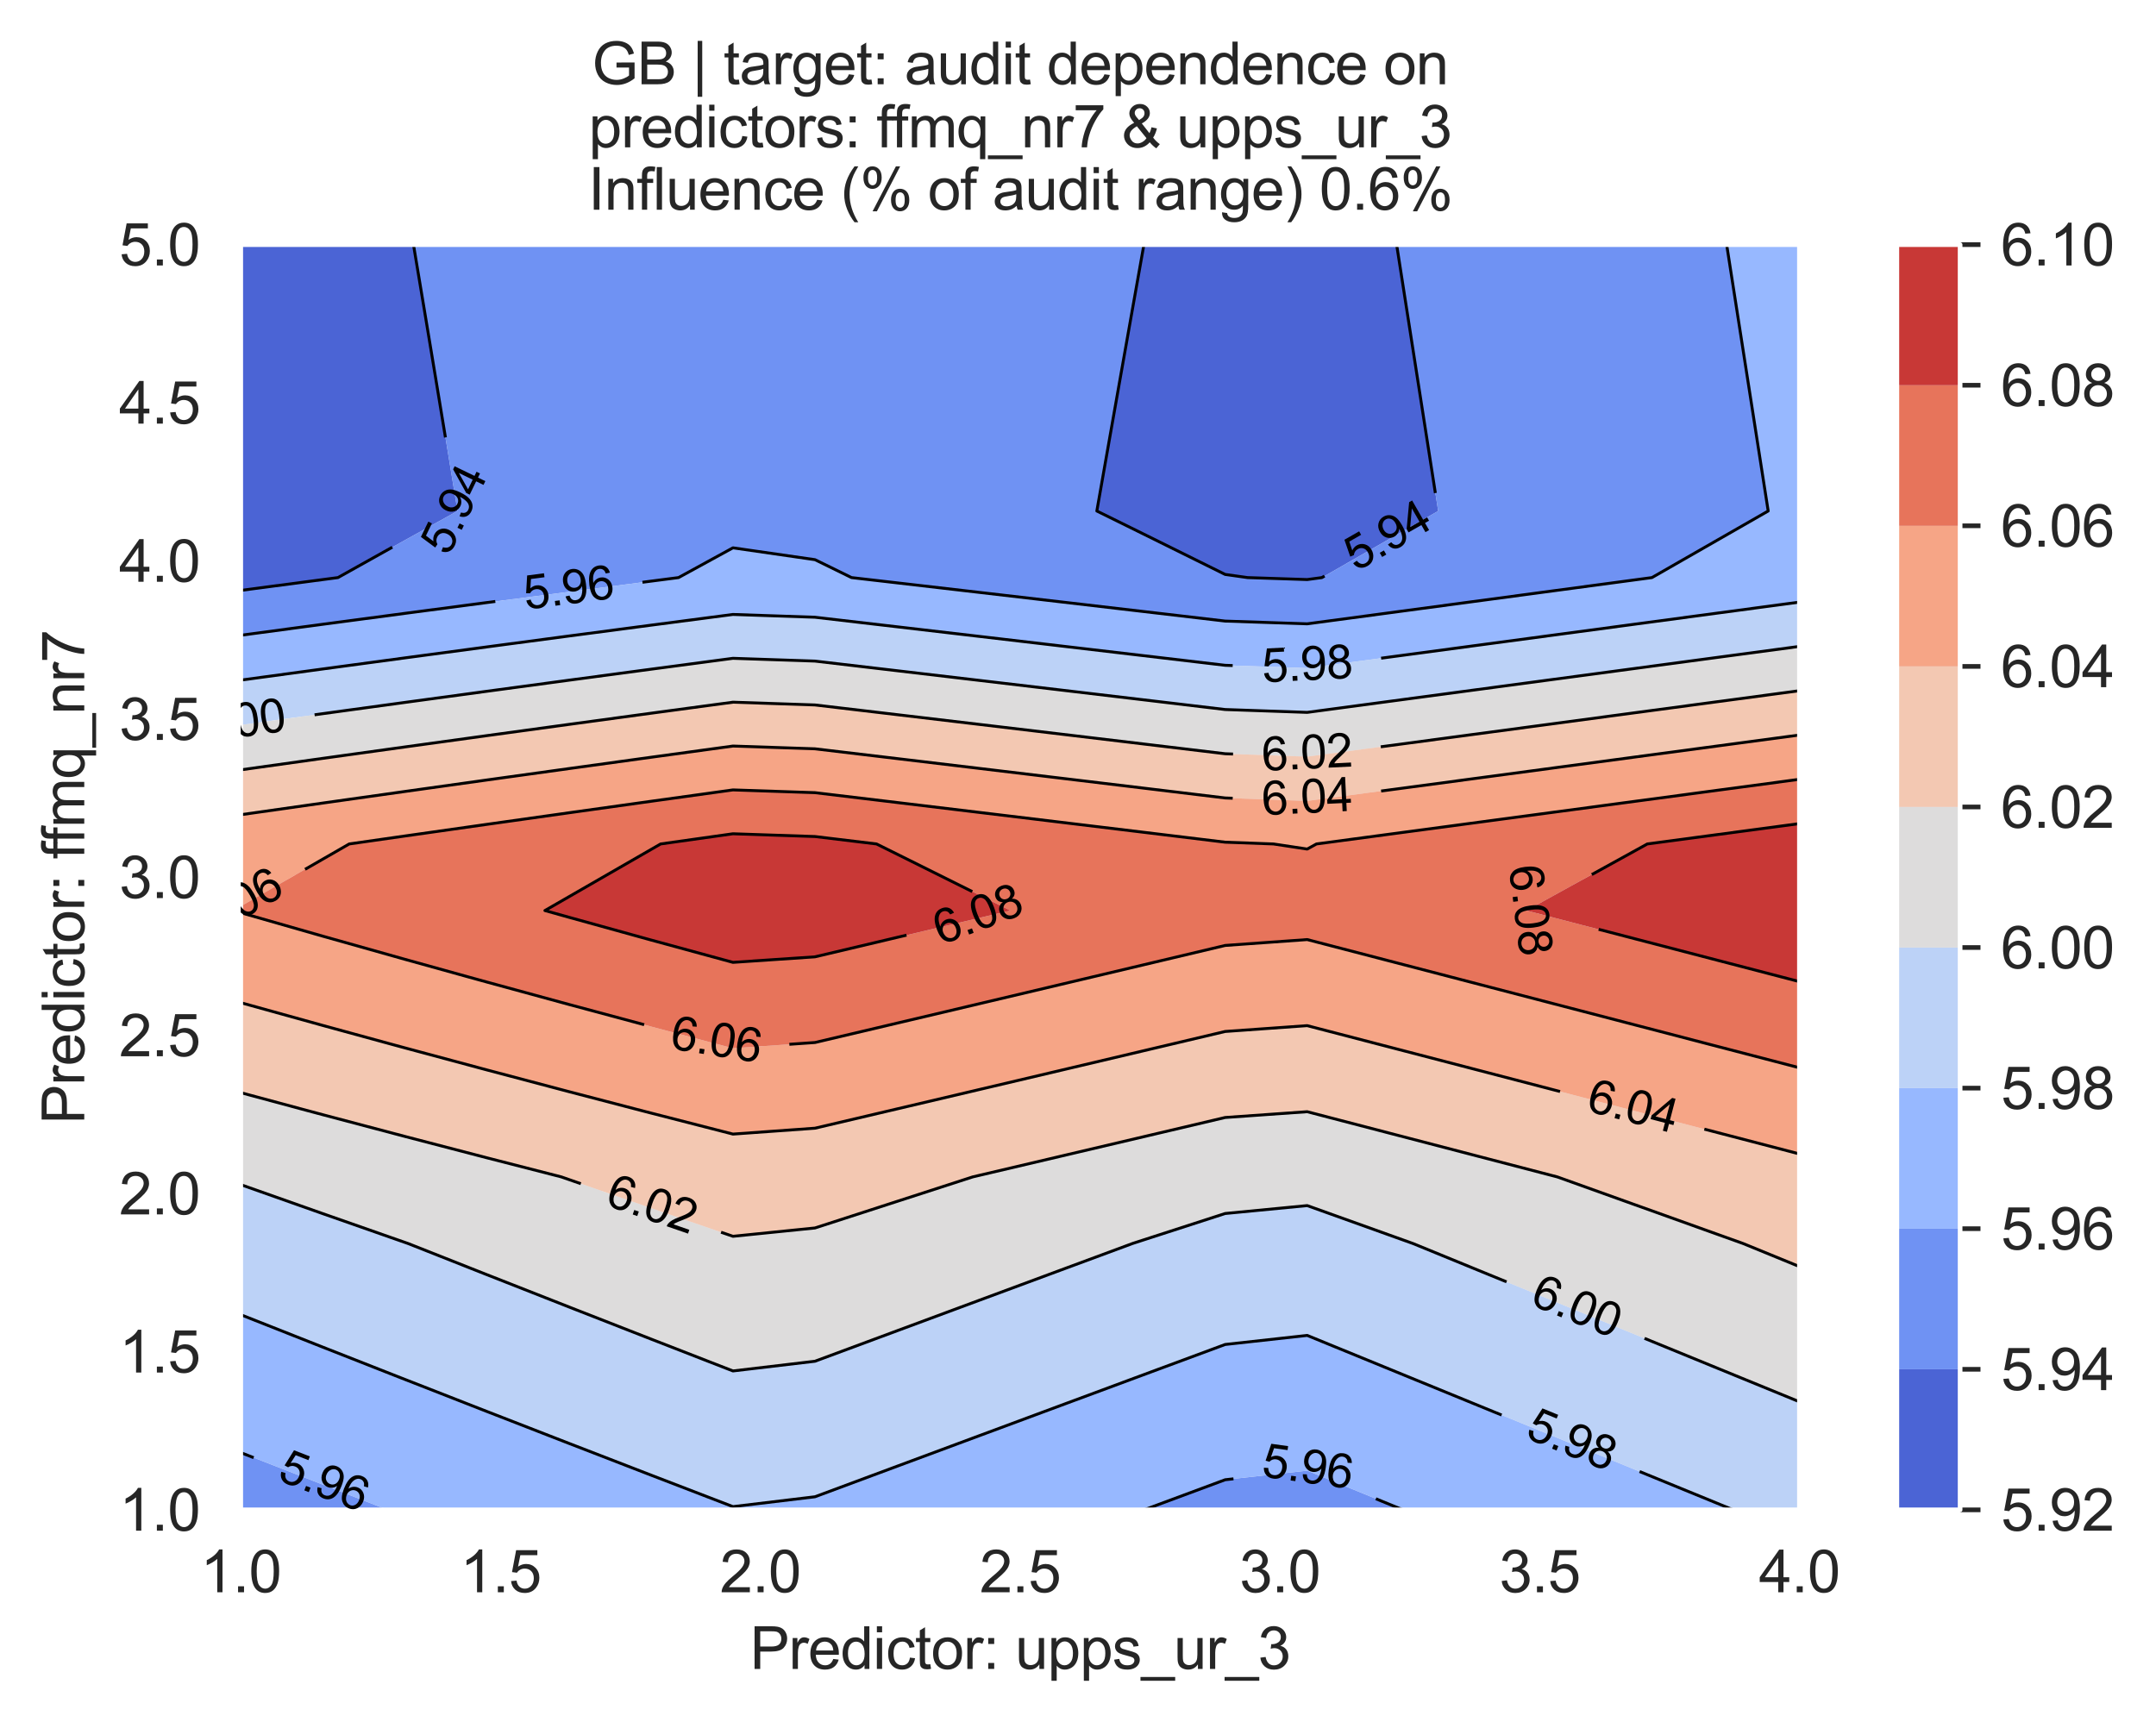 <?xml version="1.0" encoding="utf-8" standalone="no"?>
<!DOCTYPE svg PUBLIC "-//W3C//DTD SVG 1.1//EN"
  "http://www.w3.org/Graphics/SVG/1.1/DTD/svg11.dtd">
<svg xmlns:xlink="http://www.w3.org/1999/xlink" width="370.48pt" height="296.003pt" viewBox="0 0 370.48 296.003" xmlns="http://www.w3.org/2000/svg" version="1.1">
 <defs>
  <style type="text/css">*{stroke-linejoin: round; stroke-linecap: butt}</style>
 </defs>
 <g id="figure_1">
  <g id="patch_1">
   <path d="M 0 296.003 
L 370.48 296.003 
L 370.48 0 
L 0 0 
z
" style="fill: #ffffff"/>
  </g>
  <g id="axes_1">
   <g id="patch_2">
    <path d="M 41.367 259.483 
L 309.207 259.483 
L 309.207 42.043 
L 41.367 42.043 
z
" style="fill: #eaeaf2"/>
   </g>
   <g id="matplotlib.axis_1">
    <g id="xtick_1">
     <g id="line2d_1">
      <path d="M 41.367 259.483 
L 41.367 42.043 
" clip-path="url(#pca92701ea6)" style="fill: none; stroke: #ffffff; stroke-width: 0.8; stroke-linecap: round"/>
     </g>
     <g id="text_1">
      <!-- 1.0 -->
      <g style="fill: #262626" transform="translate(34.417 273.641)scale(0.1 -0.1)">
       <defs>
        <path id="ArialMT-31" d="M 2384 0 
L 1822 0 
L 1822 3584 
Q 1619 3391 1289 3197 
Q 959 3003 697 2906 
L 697 3450 
Q 1169 3672 1522 3987 
Q 1875 4303 2022 4600 
L 2384 4600 
L 2384 0 
z
" transform="scale(0.016)"/>
        <path id="ArialMT-2e" d="M 581 0 
L 581 641 
L 1222 641 
L 1222 0 
L 581 0 
z
" transform="scale(0.016)"/>
        <path id="ArialMT-30" d="M 266 2259 
Q 266 3072 433 3567 
Q 600 4063 929 4331 
Q 1259 4600 1759 4600 
Q 2128 4600 2406 4451 
Q 2684 4303 2865 4023 
Q 3047 3744 3150 3342 
Q 3253 2941 3253 2259 
Q 3253 1453 3087 958 
Q 2922 463 2592 192 
Q 2263 -78 1759 -78 
Q 1097 -78 719 397 
Q 266 969 266 2259 
z
M 844 2259 
Q 844 1131 1108 757 
Q 1372 384 1759 384 
Q 2147 384 2411 759 
Q 2675 1134 2675 2259 
Q 2675 3391 2411 3762 
Q 2147 4134 1753 4134 
Q 1366 4134 1134 3806 
Q 844 3388 844 2259 
z
" transform="scale(0.016)"/>
       </defs>
       <use xlink:href="#ArialMT-31"/>
       <use xlink:href="#ArialMT-2e" x="55.615"/>
       <use xlink:href="#ArialMT-30" x="83.398"/>
      </g>
     </g>
    </g>
    <g id="xtick_2">
     <g id="line2d_2">
      <path d="M 86.007 259.483 
L 86.007 42.043 
" clip-path="url(#pca92701ea6)" style="fill: none; stroke: #ffffff; stroke-width: 0.8; stroke-linecap: round"/>
     </g>
     <g id="text_2">
      <!-- 1.5 -->
      <g style="fill: #262626" transform="translate(79.057 273.641)scale(0.1 -0.1)">
       <defs>
        <path id="ArialMT-35" d="M 266 1200 
L 856 1250 
Q 922 819 1161 601 
Q 1400 384 1738 384 
Q 2144 384 2425 690 
Q 2706 997 2706 1503 
Q 2706 1984 2436 2262 
Q 2166 2541 1728 2541 
Q 1456 2541 1237 2417 
Q 1019 2294 894 2097 
L 366 2166 
L 809 4519 
L 3088 4519 
L 3088 3981 
L 1259 3981 
L 1013 2750 
Q 1425 3038 1878 3038 
Q 2478 3038 2890 2622 
Q 3303 2206 3303 1553 
Q 3303 931 2941 478 
Q 2500 -78 1738 -78 
Q 1113 -78 717 272 
Q 322 622 266 1200 
z
" transform="scale(0.016)"/>
       </defs>
       <use xlink:href="#ArialMT-31"/>
       <use xlink:href="#ArialMT-2e" x="55.615"/>
       <use xlink:href="#ArialMT-35" x="83.398"/>
      </g>
     </g>
    </g>
    <g id="xtick_3">
     <g id="line2d_3">
      <path d="M 130.647 259.483 
L 130.647 42.043 
" clip-path="url(#pca92701ea6)" style="fill: none; stroke: #ffffff; stroke-width: 0.8; stroke-linecap: round"/>
     </g>
     <g id="text_3">
      <!-- 2.0 -->
      <g style="fill: #262626" transform="translate(123.697 273.641)scale(0.1 -0.1)">
       <defs>
        <path id="ArialMT-32" d="M 3222 541 
L 3222 0 
L 194 0 
Q 188 203 259 391 
Q 375 700 629 1000 
Q 884 1300 1366 1694 
Q 2113 2306 2375 2664 
Q 2638 3022 2638 3341 
Q 2638 3675 2398 3904 
Q 2159 4134 1775 4134 
Q 1369 4134 1125 3890 
Q 881 3647 878 3216 
L 300 3275 
Q 359 3922 746 4261 
Q 1134 4600 1788 4600 
Q 2447 4600 2831 4234 
Q 3216 3869 3216 3328 
Q 3216 3053 3103 2787 
Q 2991 2522 2730 2228 
Q 2469 1934 1863 1422 
Q 1356 997 1212 845 
Q 1069 694 975 541 
L 3222 541 
z
" transform="scale(0.016)"/>
       </defs>
       <use xlink:href="#ArialMT-32"/>
       <use xlink:href="#ArialMT-2e" x="55.615"/>
       <use xlink:href="#ArialMT-30" x="83.398"/>
      </g>
     </g>
    </g>
    <g id="xtick_4">
     <g id="line2d_4">
      <path d="M 175.287 259.483 
L 175.287 42.043 
" clip-path="url(#pca92701ea6)" style="fill: none; stroke: #ffffff; stroke-width: 0.8; stroke-linecap: round"/>
     </g>
     <g id="text_4">
      <!-- 2.5 -->
      <g style="fill: #262626" transform="translate(168.337 273.641)scale(0.1 -0.1)">
       <use xlink:href="#ArialMT-32"/>
       <use xlink:href="#ArialMT-2e" x="55.615"/>
       <use xlink:href="#ArialMT-35" x="83.398"/>
      </g>
     </g>
    </g>
    <g id="xtick_5">
     <g id="line2d_5">
      <path d="M 219.927 259.483 
L 219.927 42.043 
" clip-path="url(#pca92701ea6)" style="fill: none; stroke: #ffffff; stroke-width: 0.8; stroke-linecap: round"/>
     </g>
     <g id="text_5">
      <!-- 3.0 -->
      <g style="fill: #262626" transform="translate(212.977 273.641)scale(0.1 -0.1)">
       <defs>
        <path id="ArialMT-33" d="M 269 1209 
L 831 1284 
Q 928 806 1161 595 
Q 1394 384 1728 384 
Q 2125 384 2398 659 
Q 2672 934 2672 1341 
Q 2672 1728 2419 1979 
Q 2166 2231 1775 2231 
Q 1616 2231 1378 2169 
L 1441 2663 
Q 1497 2656 1531 2656 
Q 1891 2656 2178 2843 
Q 2466 3031 2466 3422 
Q 2466 3731 2256 3934 
Q 2047 4138 1716 4138 
Q 1388 4138 1169 3931 
Q 950 3725 888 3313 
L 325 3413 
Q 428 3978 793 4289 
Q 1159 4600 1703 4600 
Q 2078 4600 2393 4439 
Q 2709 4278 2876 4000 
Q 3044 3722 3044 3409 
Q 3044 3113 2884 2869 
Q 2725 2625 2413 2481 
Q 2819 2388 3044 2092 
Q 3269 1797 3269 1353 
Q 3269 753 2831 336 
Q 2394 -81 1725 -81 
Q 1122 -81 723 278 
Q 325 638 269 1209 
z
" transform="scale(0.016)"/>
       </defs>
       <use xlink:href="#ArialMT-33"/>
       <use xlink:href="#ArialMT-2e" x="55.615"/>
       <use xlink:href="#ArialMT-30" x="83.398"/>
      </g>
     </g>
    </g>
    <g id="xtick_6">
     <g id="line2d_6">
      <path d="M 264.567 259.483 
L 264.567 42.043 
" clip-path="url(#pca92701ea6)" style="fill: none; stroke: #ffffff; stroke-width: 0.8; stroke-linecap: round"/>
     </g>
     <g id="text_6">
      <!-- 3.5 -->
      <g style="fill: #262626" transform="translate(257.617 273.641)scale(0.1 -0.1)">
       <use xlink:href="#ArialMT-33"/>
       <use xlink:href="#ArialMT-2e" x="55.615"/>
       <use xlink:href="#ArialMT-35" x="83.398"/>
      </g>
     </g>
    </g>
    <g id="xtick_7">
     <g id="line2d_7">
      <path d="M 309.207 259.483 
L 309.207 42.043 
" clip-path="url(#pca92701ea6)" style="fill: none; stroke: #ffffff; stroke-width: 0.8; stroke-linecap: round"/>
     </g>
     <g id="text_7">
      <!-- 4.0 -->
      <g style="fill: #262626" transform="translate(302.257 273.641)scale(0.1 -0.1)">
       <defs>
        <path id="ArialMT-34" d="M 2069 0 
L 2069 1097 
L 81 1097 
L 81 1613 
L 2172 4581 
L 2631 4581 
L 2631 1613 
L 3250 1613 
L 3250 1097 
L 2631 1097 
L 2631 0 
L 2069 0 
z
M 2069 1613 
L 2069 3678 
L 634 1613 
L 2069 1613 
z
" transform="scale(0.016)"/>
       </defs>
       <use xlink:href="#ArialMT-34"/>
       <use xlink:href="#ArialMT-2e" x="55.615"/>
       <use xlink:href="#ArialMT-30" x="83.398"/>
      </g>
     </g>
    </g>
    <g id="text_8">
     <!-- Predictor: upps_ur_3 -->
     <g style="fill: #262626" transform="translate(128.875 286.816)scale(0.1 -0.1)">
      <defs>
       <path id="ArialMT-50" d="M 494 0 
L 494 4581 
L 2222 4581 
Q 2678 4581 2919 4538 
Q 3256 4481 3484 4323 
Q 3713 4166 3852 3881 
Q 3991 3597 3991 3256 
Q 3991 2672 3619 2267 
Q 3247 1863 2275 1863 
L 1100 1863 
L 1100 0 
L 494 0 
z
M 1100 2403 
L 2284 2403 
Q 2872 2403 3119 2622 
Q 3366 2841 3366 3238 
Q 3366 3525 3220 3729 
Q 3075 3934 2838 4000 
Q 2684 4041 2272 4041 
L 1100 4041 
L 1100 2403 
z
" transform="scale(0.016)"/>
       <path id="ArialMT-72" d="M 416 0 
L 416 3319 
L 922 3319 
L 922 2816 
Q 1116 3169 1280 3281 
Q 1444 3394 1641 3394 
Q 1925 3394 2219 3213 
L 2025 2691 
Q 1819 2813 1613 2813 
Q 1428 2813 1281 2702 
Q 1134 2591 1072 2394 
Q 978 2094 978 1738 
L 978 0 
L 416 0 
z
" transform="scale(0.016)"/>
       <path id="ArialMT-65" d="M 2694 1069 
L 3275 997 
Q 3138 488 2766 206 
Q 2394 -75 1816 -75 
Q 1088 -75 661 373 
Q 234 822 234 1631 
Q 234 2469 665 2931 
Q 1097 3394 1784 3394 
Q 2450 3394 2872 2941 
Q 3294 2488 3294 1666 
Q 3294 1616 3291 1516 
L 816 1516 
Q 847 969 1125 678 
Q 1403 388 1819 388 
Q 2128 388 2347 550 
Q 2566 713 2694 1069 
z
M 847 1978 
L 2700 1978 
Q 2663 2397 2488 2606 
Q 2219 2931 1791 2931 
Q 1403 2931 1139 2672 
Q 875 2413 847 1978 
z
" transform="scale(0.016)"/>
       <path id="ArialMT-64" d="M 2575 0 
L 2575 419 
Q 2259 -75 1647 -75 
Q 1250 -75 917 144 
Q 584 363 401 755 
Q 219 1147 219 1656 
Q 219 2153 384 2558 
Q 550 2963 881 3178 
Q 1213 3394 1622 3394 
Q 1922 3394 2156 3267 
Q 2391 3141 2538 2938 
L 2538 4581 
L 3097 4581 
L 3097 0 
L 2575 0 
z
M 797 1656 
Q 797 1019 1065 703 
Q 1334 388 1700 388 
Q 2069 388 2326 689 
Q 2584 991 2584 1609 
Q 2584 2291 2321 2609 
Q 2059 2928 1675 2928 
Q 1300 2928 1048 2622 
Q 797 2316 797 1656 
z
" transform="scale(0.016)"/>
       <path id="ArialMT-69" d="M 425 3934 
L 425 4581 
L 988 4581 
L 988 3934 
L 425 3934 
z
M 425 0 
L 425 3319 
L 988 3319 
L 988 0 
L 425 0 
z
" transform="scale(0.016)"/>
       <path id="ArialMT-63" d="M 2588 1216 
L 3141 1144 
Q 3050 572 2676 248 
Q 2303 -75 1759 -75 
Q 1078 -75 664 370 
Q 250 816 250 1647 
Q 250 2184 428 2587 
Q 606 2991 970 3192 
Q 1334 3394 1763 3394 
Q 2303 3394 2647 3120 
Q 2991 2847 3088 2344 
L 2541 2259 
Q 2463 2594 2264 2762 
Q 2066 2931 1784 2931 
Q 1359 2931 1093 2626 
Q 828 2322 828 1663 
Q 828 994 1084 691 
Q 1341 388 1753 388 
Q 2084 388 2306 591 
Q 2528 794 2588 1216 
z
" transform="scale(0.016)"/>
       <path id="ArialMT-74" d="M 1650 503 
L 1731 6 
Q 1494 -44 1306 -44 
Q 1000 -44 831 53 
Q 663 150 594 308 
Q 525 466 525 972 
L 525 2881 
L 113 2881 
L 113 3319 
L 525 3319 
L 525 4141 
L 1084 4478 
L 1084 3319 
L 1650 3319 
L 1650 2881 
L 1084 2881 
L 1084 941 
Q 1084 700 1114 631 
Q 1144 563 1211 522 
Q 1278 481 1403 481 
Q 1497 481 1650 503 
z
" transform="scale(0.016)"/>
       <path id="ArialMT-6f" d="M 213 1659 
Q 213 2581 725 3025 
Q 1153 3394 1769 3394 
Q 2453 3394 2887 2945 
Q 3322 2497 3322 1706 
Q 3322 1066 3130 698 
Q 2938 331 2570 128 
Q 2203 -75 1769 -75 
Q 1072 -75 642 372 
Q 213 819 213 1659 
z
M 791 1659 
Q 791 1022 1069 705 
Q 1347 388 1769 388 
Q 2188 388 2466 706 
Q 2744 1025 2744 1678 
Q 2744 2294 2464 2611 
Q 2184 2928 1769 2928 
Q 1347 2928 1069 2612 
Q 791 2297 791 1659 
z
" transform="scale(0.016)"/>
       <path id="ArialMT-3a" d="M 578 2678 
L 578 3319 
L 1219 3319 
L 1219 2678 
L 578 2678 
z
M 578 0 
L 578 641 
L 1219 641 
L 1219 0 
L 578 0 
z
" transform="scale(0.016)"/>
       <path id="ArialMT-20" transform="scale(0.016)"/>
       <path id="ArialMT-75" d="M 2597 0 
L 2597 488 
Q 2209 -75 1544 -75 
Q 1250 -75 995 37 
Q 741 150 617 320 
Q 494 491 444 738 
Q 409 903 409 1263 
L 409 3319 
L 972 3319 
L 972 1478 
Q 972 1038 1006 884 
Q 1059 663 1231 536 
Q 1403 409 1656 409 
Q 1909 409 2131 539 
Q 2353 669 2445 892 
Q 2538 1116 2538 1541 
L 2538 3319 
L 3100 3319 
L 3100 0 
L 2597 0 
z
" transform="scale(0.016)"/>
       <path id="ArialMT-70" d="M 422 -1272 
L 422 3319 
L 934 3319 
L 934 2888 
Q 1116 3141 1344 3267 
Q 1572 3394 1897 3394 
Q 2322 3394 2647 3175 
Q 2972 2956 3137 2557 
Q 3303 2159 3303 1684 
Q 3303 1175 3120 767 
Q 2938 359 2589 142 
Q 2241 -75 1856 -75 
Q 1575 -75 1351 44 
Q 1128 163 984 344 
L 984 -1272 
L 422 -1272 
z
M 931 1641 
Q 931 1000 1190 694 
Q 1450 388 1819 388 
Q 2194 388 2461 705 
Q 2728 1022 2728 1688 
Q 2728 2322 2467 2637 
Q 2206 2953 1844 2953 
Q 1484 2953 1207 2617 
Q 931 2281 931 1641 
z
" transform="scale(0.016)"/>
       <path id="ArialMT-73" d="M 197 991 
L 753 1078 
Q 800 744 1014 566 
Q 1228 388 1613 388 
Q 2000 388 2187 545 
Q 2375 703 2375 916 
Q 2375 1106 2209 1216 
Q 2094 1291 1634 1406 
Q 1016 1563 777 1677 
Q 538 1791 414 1992 
Q 291 2194 291 2438 
Q 291 2659 392 2848 
Q 494 3038 669 3163 
Q 800 3259 1026 3326 
Q 1253 3394 1513 3394 
Q 1903 3394 2198 3281 
Q 2494 3169 2634 2976 
Q 2775 2784 2828 2463 
L 2278 2388 
Q 2241 2644 2061 2787 
Q 1881 2931 1553 2931 
Q 1166 2931 1000 2803 
Q 834 2675 834 2503 
Q 834 2394 903 2306 
Q 972 2216 1119 2156 
Q 1203 2125 1616 2013 
Q 2213 1853 2448 1751 
Q 2684 1650 2818 1456 
Q 2953 1263 2953 975 
Q 2953 694 2789 445 
Q 2625 197 2315 61 
Q 2006 -75 1616 -75 
Q 969 -75 630 194 
Q 291 463 197 991 
z
" transform="scale(0.016)"/>
       <path id="ArialMT-5f" d="M -97 -1272 
L -97 -866 
L 3631 -866 
L 3631 -1272 
L -97 -1272 
z
" transform="scale(0.016)"/>
      </defs>
      <use xlink:href="#ArialMT-50"/>
      <use xlink:href="#ArialMT-72" x="66.699"/>
      <use xlink:href="#ArialMT-65" x="100"/>
      <use xlink:href="#ArialMT-64" x="155.615"/>
      <use xlink:href="#ArialMT-69" x="211.23"/>
      <use xlink:href="#ArialMT-63" x="233.447"/>
      <use xlink:href="#ArialMT-74" x="283.447"/>
      <use xlink:href="#ArialMT-6f" x="311.23"/>
      <use xlink:href="#ArialMT-72" x="366.846"/>
      <use xlink:href="#ArialMT-3a" x="400.146"/>
      <use xlink:href="#ArialMT-20" x="427.93"/>
      <use xlink:href="#ArialMT-75" x="455.713"/>
      <use xlink:href="#ArialMT-70" x="511.328"/>
      <use xlink:href="#ArialMT-70" x="566.943"/>
      <use xlink:href="#ArialMT-73" x="622.559"/>
      <use xlink:href="#ArialMT-5f" x="672.559"/>
      <use xlink:href="#ArialMT-75" x="728.174"/>
      <use xlink:href="#ArialMT-72" x="783.789"/>
      <use xlink:href="#ArialMT-5f" x="817.09"/>
      <use xlink:href="#ArialMT-33" x="872.705"/>
     </g>
    </g>
   </g>
   <g id="matplotlib.axis_2">
    <g id="ytick_1">
     <g id="line2d_8">
      <path d="M 41.367 259.483 
L 309.207 259.483 
" clip-path="url(#pca92701ea6)" style="fill: none; stroke: #ffffff; stroke-width: 0.8; stroke-linecap: round"/>
     </g>
     <g id="text_9">
      <!-- 1.0 -->
      <g style="fill: #262626" transform="translate(20.467 263.062)scale(0.1 -0.1)">
       <use xlink:href="#ArialMT-31"/>
       <use xlink:href="#ArialMT-2e" x="55.615"/>
       <use xlink:href="#ArialMT-30" x="83.398"/>
      </g>
     </g>
    </g>
    <g id="ytick_2">
     <g id="line2d_9">
      <path d="M 41.367 232.303 
L 309.207 232.303 
" clip-path="url(#pca92701ea6)" style="fill: none; stroke: #ffffff; stroke-width: 0.8; stroke-linecap: round"/>
     </g>
     <g id="text_10">
      <!-- 1.5 -->
      <g style="fill: #262626" transform="translate(20.467 235.882)scale(0.1 -0.1)">
       <use xlink:href="#ArialMT-31"/>
       <use xlink:href="#ArialMT-2e" x="55.615"/>
       <use xlink:href="#ArialMT-35" x="83.398"/>
      </g>
     </g>
    </g>
    <g id="ytick_3">
     <g id="line2d_10">
      <path d="M 41.367 205.123 
L 309.207 205.123 
" clip-path="url(#pca92701ea6)" style="fill: none; stroke: #ffffff; stroke-width: 0.8; stroke-linecap: round"/>
     </g>
     <g id="text_11">
      <!-- 2.0 -->
      <g style="fill: #262626" transform="translate(20.467 208.702)scale(0.1 -0.1)">
       <use xlink:href="#ArialMT-32"/>
       <use xlink:href="#ArialMT-2e" x="55.615"/>
       <use xlink:href="#ArialMT-30" x="83.398"/>
      </g>
     </g>
    </g>
    <g id="ytick_4">
     <g id="line2d_11">
      <path d="M 41.367 177.943 
L 309.207 177.943 
" clip-path="url(#pca92701ea6)" style="fill: none; stroke: #ffffff; stroke-width: 0.8; stroke-linecap: round"/>
     </g>
     <g id="text_12">
      <!-- 2.5 -->
      <g style="fill: #262626" transform="translate(20.467 181.522)scale(0.1 -0.1)">
       <use xlink:href="#ArialMT-32"/>
       <use xlink:href="#ArialMT-2e" x="55.615"/>
       <use xlink:href="#ArialMT-35" x="83.398"/>
      </g>
     </g>
    </g>
    <g id="ytick_5">
     <g id="line2d_12">
      <path d="M 41.367 150.763 
L 309.207 150.763 
" clip-path="url(#pca92701ea6)" style="fill: none; stroke: #ffffff; stroke-width: 0.8; stroke-linecap: round"/>
     </g>
     <g id="text_13">
      <!-- 3.0 -->
      <g style="fill: #262626" transform="translate(20.467 154.342)scale(0.1 -0.1)">
       <use xlink:href="#ArialMT-33"/>
       <use xlink:href="#ArialMT-2e" x="55.615"/>
       <use xlink:href="#ArialMT-30" x="83.398"/>
      </g>
     </g>
    </g>
    <g id="ytick_6">
     <g id="line2d_13">
      <path d="M 41.367 123.583 
L 309.207 123.583 
" clip-path="url(#pca92701ea6)" style="fill: none; stroke: #ffffff; stroke-width: 0.8; stroke-linecap: round"/>
     </g>
     <g id="text_14">
      <!-- 3.5 -->
      <g style="fill: #262626" transform="translate(20.467 127.162)scale(0.1 -0.1)">
       <use xlink:href="#ArialMT-33"/>
       <use xlink:href="#ArialMT-2e" x="55.615"/>
       <use xlink:href="#ArialMT-35" x="83.398"/>
      </g>
     </g>
    </g>
    <g id="ytick_7">
     <g id="line2d_14">
      <path d="M 41.367 96.403 
L 309.207 96.403 
" clip-path="url(#pca92701ea6)" style="fill: none; stroke: #ffffff; stroke-width: 0.8; stroke-linecap: round"/>
     </g>
     <g id="text_15">
      <!-- 4.0 -->
      <g style="fill: #262626" transform="translate(20.467 99.982)scale(0.1 -0.1)">
       <use xlink:href="#ArialMT-34"/>
       <use xlink:href="#ArialMT-2e" x="55.615"/>
       <use xlink:href="#ArialMT-30" x="83.398"/>
      </g>
     </g>
    </g>
    <g id="ytick_8">
     <g id="line2d_15">
      <path d="M 41.367 69.223 
L 309.207 69.223 
" clip-path="url(#pca92701ea6)" style="fill: none; stroke: #ffffff; stroke-width: 0.8; stroke-linecap: round"/>
     </g>
     <g id="text_16">
      <!-- 4.5 -->
      <g style="fill: #262626" transform="translate(20.467 72.802)scale(0.1 -0.1)">
       <use xlink:href="#ArialMT-34"/>
       <use xlink:href="#ArialMT-2e" x="55.615"/>
       <use xlink:href="#ArialMT-35" x="83.398"/>
      </g>
     </g>
    </g>
    <g id="ytick_9">
     <g id="line2d_16">
      <path d="M 41.367 42.043 
L 309.207 42.043 
" clip-path="url(#pca92701ea6)" style="fill: none; stroke: #ffffff; stroke-width: 0.8; stroke-linecap: round"/>
     </g>
     <g id="text_17">
      <!-- 5.0 -->
      <g style="fill: #262626" transform="translate(20.467 45.622)scale(0.1 -0.1)">
       <use xlink:href="#ArialMT-35"/>
       <use xlink:href="#ArialMT-2e" x="55.615"/>
       <use xlink:href="#ArialMT-30" x="83.398"/>
      </g>
     </g>
    </g>
    <g id="text_18">
     <!-- Predictor: ffmq_nr7 -->
     <g style="fill: #262626" transform="translate(14.48 193.19)rotate(-90)scale(0.1 -0.1)">
      <defs>
       <path id="ArialMT-66" d="M 556 0 
L 556 2881 
L 59 2881 
L 59 3319 
L 556 3319 
L 556 3672 
Q 556 4006 616 4169 
Q 697 4388 901 4523 
Q 1106 4659 1475 4659 
Q 1713 4659 2000 4603 
L 1916 4113 
Q 1741 4144 1584 4144 
Q 1328 4144 1222 4034 
Q 1116 3925 1116 3625 
L 1116 3319 
L 1763 3319 
L 1763 2881 
L 1116 2881 
L 1116 0 
L 556 0 
z
" transform="scale(0.016)"/>
       <path id="ArialMT-6d" d="M 422 0 
L 422 3319 
L 925 3319 
L 925 2853 
Q 1081 3097 1340 3245 
Q 1600 3394 1931 3394 
Q 2300 3394 2536 3241 
Q 2772 3088 2869 2813 
Q 3263 3394 3894 3394 
Q 4388 3394 4653 3120 
Q 4919 2847 4919 2278 
L 4919 0 
L 4359 0 
L 4359 2091 
Q 4359 2428 4304 2576 
Q 4250 2725 4106 2815 
Q 3963 2906 3769 2906 
Q 3419 2906 3187 2673 
Q 2956 2441 2956 1928 
L 2956 0 
L 2394 0 
L 2394 2156 
Q 2394 2531 2256 2718 
Q 2119 2906 1806 2906 
Q 1569 2906 1367 2781 
Q 1166 2656 1075 2415 
Q 984 2175 984 1722 
L 984 0 
L 422 0 
z
" transform="scale(0.016)"/>
       <path id="ArialMT-71" d="M 2538 -1272 
L 2538 353 
Q 2406 169 2170 47 
Q 1934 -75 1669 -75 
Q 1078 -75 651 397 
Q 225 869 225 1691 
Q 225 2191 398 2587 
Q 572 2984 901 3189 
Q 1231 3394 1625 3394 
Q 2241 3394 2594 2875 
L 2594 3319 
L 3100 3319 
L 3100 -1272 
L 2538 -1272 
z
M 803 1669 
Q 803 1028 1072 708 
Q 1341 388 1716 388 
Q 2075 388 2334 692 
Q 2594 997 2594 1619 
Q 2594 2281 2320 2615 
Q 2047 2950 1678 2950 
Q 1313 2950 1058 2639 
Q 803 2328 803 1669 
z
" transform="scale(0.016)"/>
       <path id="ArialMT-6e" d="M 422 0 
L 422 3319 
L 928 3319 
L 928 2847 
Q 1294 3394 1984 3394 
Q 2284 3394 2536 3286 
Q 2788 3178 2913 3003 
Q 3038 2828 3088 2588 
Q 3119 2431 3119 2041 
L 3119 0 
L 2556 0 
L 2556 2019 
Q 2556 2363 2490 2533 
Q 2425 2703 2258 2804 
Q 2091 2906 1866 2906 
Q 1506 2906 1245 2678 
Q 984 2450 984 1813 
L 984 0 
L 422 0 
z
" transform="scale(0.016)"/>
       <path id="ArialMT-37" d="M 303 3981 
L 303 4522 
L 3269 4522 
L 3269 4084 
Q 2831 3619 2401 2847 
Q 1972 2075 1738 1259 
Q 1569 684 1522 0 
L 944 0 
Q 953 541 1156 1306 
Q 1359 2072 1739 2783 
Q 2119 3494 2547 3981 
L 303 3981 
z
" transform="scale(0.016)"/>
      </defs>
      <use xlink:href="#ArialMT-50"/>
      <use xlink:href="#ArialMT-72" x="66.699"/>
      <use xlink:href="#ArialMT-65" x="100"/>
      <use xlink:href="#ArialMT-64" x="155.615"/>
      <use xlink:href="#ArialMT-69" x="211.23"/>
      <use xlink:href="#ArialMT-63" x="233.447"/>
      <use xlink:href="#ArialMT-74" x="283.447"/>
      <use xlink:href="#ArialMT-6f" x="311.23"/>
      <use xlink:href="#ArialMT-72" x="366.846"/>
      <use xlink:href="#ArialMT-3a" x="400.146"/>
      <use xlink:href="#ArialMT-20" x="427.93"/>
      <use xlink:href="#ArialMT-66" x="455.713"/>
      <use xlink:href="#ArialMT-66" x="481.746"/>
      <use xlink:href="#ArialMT-6d" x="509.529"/>
      <use xlink:href="#ArialMT-71" x="592.83"/>
      <use xlink:href="#ArialMT-5f" x="648.445"/>
      <use xlink:href="#ArialMT-6e" x="704.061"/>
      <use xlink:href="#ArialMT-72" x="759.676"/>
      <use xlink:href="#ArialMT-37" x="792.977"/>
     </g>
    </g>
   </g>
   <g id="PathCollection_1">
    <path d="M 55.464 99.606 
L 58.071 99.264 
L 69.561 92.841 
L 78.615 87.82 
L 76.74 76.376 
L 74.854 64.932 
L 72.957 53.487 
L 71.049 42.043 
L 69.561 42.043 
L 55.464 42.043 
L 41.367 42.043 
L 41.367 53.487 
L 41.367 64.932 
L 41.367 76.376 
L 41.367 87.82 
L 41.367 99.264 
L 41.367 101.465 
z
" clip-path="url(#pca92701ea6)" style="fill: #4b64d5"/>
    <path d="M 224.626 99.602 
L 227.143 99.264 
L 238.723 92.634 
L 247.129 87.82 
L 245.345 76.376 
L 243.561 64.932 
L 241.777 53.487 
L 239.993 42.043 
L 238.723 42.043 
L 224.626 42.043 
L 210.529 42.043 
L 196.566 42.043 
L 196.432 42.796 
L 194.533 53.487 
L 192.507 64.932 
L 190.488 76.376 
L 188.476 87.82 
L 196.432 91.743 
L 210.529 98.722 
L 214.386 99.264 
z
" clip-path="url(#pca92701ea6)" style="fill: #4b64d5"/>
   </g>
   <g id="PathCollection_2">
    <path d="M 55.464 259.483 
L 66.608 259.483 
L 55.464 255.15 
L 41.367 249.642 
L 41.367 259.483 
z
" clip-path="url(#pca92701ea6)" style="fill: #6f92f3"/>
    <path d="M 210.529 259.483 
L 224.626 259.483 
L 238.723 259.483 
L 241.088 259.483 
L 238.723 258.515 
L 224.626 252.742 
L 210.529 254.306 
L 196.589 259.483 
z
" clip-path="url(#pca92701ea6)" style="fill: #6f92f3"/>
    <path d="M 55.464 107.287 
L 69.561 105.414 
L 83.658 103.555 
L 97.755 101.709 
L 111.851 99.878 
L 116.596 99.264 
L 125.948 94.149 
L 140.045 96.186 
L 146.324 99.264 
L 154.142 100.168 
L 168.239 101.802 
L 182.336 103.442 
L 196.432 105.087 
L 210.529 106.737 
L 224.626 107.21 
L 238.723 105.32 
L 252.82 103.429 
L 266.917 101.538 
L 281.014 99.646 
L 283.862 99.264 
L 295.11 92.821 
L 303.84 87.82 
L 302.056 76.376 
L 300.272 64.932 
L 298.488 53.487 
L 296.704 42.043 
L 295.11 42.043 
L 281.014 42.043 
L 266.917 42.043 
L 252.82 42.043 
L 239.993 42.043 
L 241.777 53.487 
L 243.561 64.932 
L 245.345 76.376 
L 247.129 87.82 
L 238.723 92.634 
L 227.143 99.264 
L 224.626 99.602 
L 214.386 99.264 
L 210.529 98.722 
L 196.432 91.743 
L 188.476 87.82 
L 190.488 76.376 
L 192.507 64.932 
L 194.533 53.487 
L 196.432 42.796 
L 196.566 42.043 
L 196.432 42.043 
L 182.336 42.043 
L 168.239 42.043 
L 154.142 42.043 
L 140.045 42.043 
L 125.948 42.043 
L 111.851 42.043 
L 97.755 42.043 
L 83.658 42.043 
L 71.049 42.043 
L 72.957 53.487 
L 74.854 64.932 
L 76.74 76.376 
L 78.615 87.82 
L 69.561 92.841 
L 58.071 99.264 
L 55.464 99.606 
L 41.367 101.465 
L 41.367 109.175 
z
" clip-path="url(#pca92701ea6)" style="fill: #6f92f3"/>
   </g>
   <g id="PathCollection_3">
    <path d="M 55.464 255.15 
L 66.608 259.483 
L 69.561 259.483 
L 83.658 259.483 
L 97.755 259.483 
L 111.851 259.483 
L 125.948 259.483 
L 140.045 259.483 
L 154.142 259.483 
L 168.239 259.483 
L 182.336 259.483 
L 196.432 259.483 
L 196.589 259.483 
L 210.529 254.306 
L 224.626 252.742 
L 238.723 258.515 
L 241.088 259.483 
L 252.82 259.483 
L 266.917 259.483 
L 281.014 259.483 
L 295.11 259.483 
L 297.839 259.483 
L 295.11 258.366 
L 281.014 252.595 
L 269.888 248.039 
L 266.917 246.822 
L 252.82 241.049 
L 241.943 236.595 
L 238.723 235.276 
L 224.626 229.502 
L 210.529 231.059 
L 196.432 236.285 
L 195.598 236.595 
L 182.336 241.516 
L 168.239 246.75 
L 164.771 248.039 
L 154.142 251.989 
L 140.045 257.232 
L 125.948 258.928 
L 111.851 253.504 
L 97.755 248.051 
L 97.723 248.039 
L 83.658 242.569 
L 69.561 237.056 
L 68.383 236.595 
L 55.464 231.514 
L 41.367 225.942 
L 41.367 236.595 
L 41.367 248.039 
L 41.367 249.642 
z
" clip-path="url(#pca92701ea6)" style="fill: #97b8ff"/>
    <path d="M 55.464 114.969 
L 69.561 113.066 
L 83.658 111.178 
L 87.181 110.708 
L 97.755 109.304 
L 111.851 107.444 
L 125.948 105.598 
L 140.045 106.077 
L 154.142 107.718 
L 168.239 109.365 
L 179.709 110.708 
L 182.336 111.017 
L 196.432 112.674 
L 210.529 114.337 
L 224.626 114.819 
L 238.723 112.929 
L 252.82 111.039 
L 255.288 110.708 
L 266.917 109.149 
L 281.014 107.258 
L 295.11 105.367 
L 309.207 103.475 
L 309.207 99.264 
L 309.207 87.82 
L 309.207 76.376 
L 309.207 64.932 
L 309.207 53.487 
L 309.207 42.043 
L 296.704 42.043 
L 298.488 53.487 
L 300.272 64.932 
L 302.056 76.376 
L 303.84 87.82 
L 295.11 92.821 
L 283.862 99.264 
L 281.014 99.646 
L 266.917 101.538 
L 252.82 103.429 
L 238.723 105.32 
L 224.626 107.21 
L 210.529 106.737 
L 196.432 105.087 
L 182.336 103.442 
L 168.239 101.802 
L 154.142 100.168 
L 146.324 99.264 
L 140.045 96.186 
L 125.948 94.149 
L 116.596 99.264 
L 111.851 99.878 
L 97.755 101.709 
L 83.658 103.555 
L 69.561 105.414 
L 55.464 107.287 
L 41.367 109.175 
L 41.367 110.708 
L 41.367 116.885 
z
" clip-path="url(#pca92701ea6)" style="fill: #97b8ff"/>
   </g>
   <g id="PathCollection_4">
    <path d="M 97.755 248.051 
L 111.851 253.504 
L 125.948 258.928 
L 140.045 257.232 
L 154.142 251.989 
L 164.771 248.039 
L 168.239 246.75 
L 182.336 241.516 
L 195.598 236.595 
L 196.432 236.285 
L 210.529 231.059 
L 224.626 229.502 
L 238.723 235.276 
L 241.943 236.595 
L 252.82 241.049 
L 266.917 246.822 
L 269.888 248.039 
L 281.014 252.595 
L 295.11 258.366 
L 297.839 259.483 
L 309.207 259.483 
L 309.207 248.039 
L 309.207 240.905 
L 298.681 236.595 
L 295.11 235.132 
L 281.014 229.36 
L 270.737 225.15 
L 266.917 223.586 
L 252.82 217.812 
L 242.798 213.706 
L 238.723 212.245 
L 224.626 207.191 
L 210.529 208.55 
L 196.432 213.114 
L 194.604 213.706 
L 182.336 218.251 
L 168.239 223.476 
L 163.725 225.15 
L 154.142 228.706 
L 140.045 233.94 
L 125.948 235.609 
L 111.851 230.122 
L 99.142 225.15 
L 97.755 224.606 
L 83.658 219.061 
L 70.12 213.706 
L 69.561 213.511 
L 55.464 208.572 
L 41.367 203.589 
L 41.367 213.706 
L 41.367 225.15 
L 41.367 225.942 
L 55.464 231.514 
L 68.383 236.595 
L 69.561 237.056 
L 83.658 242.569 
L 97.723 248.039 
z
" clip-path="url(#pca92701ea6)" style="fill: #bcd2f7"/>
    <path d="M 55.464 122.65 
L 59.082 122.153 
L 69.561 120.718 
L 83.658 118.802 
L 97.755 116.899 
L 111.851 115.011 
L 125.948 113.136 
L 140.045 113.614 
L 154.142 115.268 
L 168.239 116.927 
L 182.336 118.591 
L 196.432 120.262 
L 210.529 121.937 
L 216.723 122.153 
L 224.626 122.428 
L 226.68 122.153 
L 238.723 120.539 
L 252.82 118.649 
L 266.917 116.76 
L 281.014 114.87 
L 295.11 112.979 
L 309.207 111.088 
L 309.207 110.708 
L 309.207 103.475 
L 295.11 105.367 
L 281.014 107.258 
L 266.917 109.149 
L 255.288 110.708 
L 252.82 111.039 
L 238.723 112.929 
L 224.626 114.819 
L 210.529 114.337 
L 196.432 112.674 
L 182.336 111.017 
L 179.709 110.708 
L 168.239 109.365 
L 154.142 107.718 
L 140.045 106.077 
L 125.948 105.598 
L 111.851 107.444 
L 97.755 109.304 
L 87.181 110.708 
L 83.658 111.178 
L 69.561 113.066 
L 55.464 114.969 
L 41.367 116.885 
L 41.367 122.153 
L 41.367 124.596 
z
" clip-path="url(#pca92701ea6)" style="fill: #bcd2f7"/>
   </g>
   <g id="PathCollection_5">
    <path d="M 309.207 240.905 
L 309.207 236.595 
L 309.207 225.15 
L 309.207 217.672 
L 299.523 213.706 
L 295.11 212.124 
L 281.014 207.07 
L 267.604 202.262 
L 266.917 202.083 
L 252.82 198.406 
L 238.723 194.73 
L 224.626 191.056 
L 210.529 192.05 
L 196.432 195.373 
L 182.336 198.692 
L 168.239 202.005 
L 167.143 202.262 
L 154.142 206.472 
L 140.045 211.036 
L 125.948 212.469 
L 111.851 207.613 
L 97.755 202.713 
L 96.462 202.262 
L 83.658 198.975 
L 69.561 195.302 
L 55.464 191.571 
L 52.647 190.818 
L 41.367 187.78 
L 41.367 190.818 
L 41.367 202.262 
L 41.367 203.589 
L 55.464 208.572 
L 69.561 213.511 
L 70.12 213.706 
L 83.658 219.061 
L 97.755 224.606 
L 99.142 225.15 
L 111.851 230.122 
L 125.948 235.609 
L 140.045 233.94 
L 154.142 228.706 
L 163.725 225.15 
L 168.239 223.476 
L 182.336 218.251 
L 194.604 213.706 
L 196.432 213.114 
L 210.529 208.55 
L 224.626 207.191 
L 238.723 212.245 
L 242.798 213.706 
L 252.82 217.812 
L 266.917 223.586 
L 270.737 225.15 
L 281.014 229.36 
L 295.11 235.132 
L 298.681 236.595 
z
" clip-path="url(#pca92701ea6)" style="fill: #dddcdc"/>
    <path d="M 55.464 130.331 
L 69.561 128.371 
L 83.658 126.425 
L 97.755 124.494 
L 111.851 122.577 
L 114.989 122.153 
L 125.948 120.675 
L 140.045 121.152 
L 148.52 122.153 
L 154.142 122.818 
L 168.239 124.489 
L 182.336 126.166 
L 196.432 127.849 
L 210.529 129.537 
L 224.626 130.036 
L 238.723 128.148 
L 252.82 126.26 
L 266.917 124.371 
L 281.014 122.481 
L 283.466 122.153 
L 295.11 120.592 
L 309.207 118.702 
L 309.207 111.088 
L 295.11 112.979 
L 281.014 114.87 
L 266.917 116.76 
L 252.82 118.649 
L 238.723 120.539 
L 226.68 122.153 
L 224.626 122.428 
L 216.723 122.153 
L 210.529 121.937 
L 196.432 120.262 
L 182.336 118.591 
L 168.239 116.927 
L 154.142 115.268 
L 140.045 113.614 
L 125.948 113.136 
L 111.851 115.011 
L 97.755 116.899 
L 83.658 118.802 
L 69.561 120.718 
L 59.082 122.153 
L 55.464 122.65 
L 41.367 124.596 
L 41.367 132.306 
z
" clip-path="url(#pca92701ea6)" style="fill: #dddcdc"/>
   </g>
   <g id="PathCollection_6">
    <path d="M 309.207 217.672 
L 309.207 213.706 
L 309.207 202.262 
L 309.207 198.314 
L 295.11 194.636 
L 281.014 190.959 
L 280.472 190.818 
L 266.917 187.284 
L 252.82 183.609 
L 238.723 179.936 
L 236.563 179.374 
L 224.626 176.265 
L 210.529 177.267 
L 201.627 179.374 
L 196.432 180.602 
L 182.336 183.932 
L 168.239 187.256 
L 154.142 190.576 
L 153.112 190.818 
L 140.045 193.89 
L 125.948 194.902 
L 111.851 191.283 
L 110.057 190.818 
L 97.755 187.607 
L 83.658 183.874 
L 69.561 180.082 
L 66.952 179.374 
L 55.464 176.23 
L 41.367 172.316 
L 41.367 179.374 
L 41.367 187.78 
L 52.647 190.818 
L 55.464 191.571 
L 69.561 195.302 
L 83.658 198.975 
L 96.462 202.262 
L 97.755 202.713 
L 111.851 207.613 
L 125.948 212.469 
L 140.045 211.036 
L 154.142 206.472 
L 167.143 202.262 
L 168.239 202.005 
L 182.336 198.692 
L 196.432 195.373 
L 210.529 192.05 
L 224.626 191.056 
L 238.723 194.73 
L 252.82 198.406 
L 266.917 202.083 
L 267.604 202.262 
L 281.014 207.07 
L 295.11 212.124 
L 299.523 213.706 
z
" clip-path="url(#pca92701ea6)" style="fill: #f3c8b2"/>
    <path d="M 55.464 138.012 
L 69.561 136.023 
L 83.658 134.048 
L 86.897 133.597 
L 97.755 132.089 
L 111.851 130.144 
L 125.948 128.213 
L 140.045 128.689 
L 154.142 130.367 
L 168.239 132.052 
L 181.133 133.597 
L 182.336 133.741 
L 196.432 135.436 
L 210.529 137.137 
L 224.626 137.645 
L 238.723 135.758 
L 252.82 133.87 
L 254.858 133.597 
L 266.917 131.982 
L 281.014 130.093 
L 295.11 128.204 
L 309.207 126.315 
L 309.207 122.153 
L 309.207 118.702 
L 295.11 120.592 
L 283.466 122.153 
L 281.014 122.481 
L 266.917 124.371 
L 252.82 126.26 
L 238.723 128.148 
L 224.626 130.036 
L 210.529 129.537 
L 196.432 127.849 
L 182.336 126.166 
L 168.239 124.489 
L 154.142 122.818 
L 148.52 122.153 
L 140.045 121.152 
L 125.948 120.675 
L 114.989 122.153 
L 111.851 122.577 
L 97.755 124.494 
L 83.658 126.425 
L 69.561 128.371 
L 55.464 130.331 
L 41.367 132.306 
L 41.367 133.597 
L 41.367 140.016 
z
" clip-path="url(#pca92701ea6)" style="fill: #f3c8b2"/>
   </g>
   <g id="PathCollection_7">
    <path d="M 111.851 191.283 
L 125.948 194.902 
L 140.045 193.89 
L 153.112 190.818 
L 154.142 190.576 
L 168.239 187.256 
L 182.336 183.932 
L 196.432 180.602 
L 201.627 179.374 
L 210.529 177.267 
L 224.626 176.265 
L 236.563 179.374 
L 238.723 179.936 
L 252.82 183.609 
L 266.917 187.284 
L 280.472 190.818 
L 281.014 190.959 
L 295.11 194.636 
L 309.207 198.314 
L 309.207 190.818 
L 309.207 183.507 
L 295.11 179.832 
L 293.354 179.374 
L 281.014 176.157 
L 266.917 172.484 
L 252.82 168.813 
L 249.428 167.929 
L 238.723 165.142 
L 224.626 161.473 
L 210.529 162.484 
L 196.432 165.83 
L 187.579 167.929 
L 182.336 169.171 
L 168.239 172.507 
L 154.142 175.838 
L 140.045 179.164 
L 137.03 179.374 
L 125.948 180.146 
L 123.013 179.374 
L 111.851 176.413 
L 97.755 172.622 
L 83.658 168.772 
L 80.601 167.929 
L 69.561 164.862 
L 55.464 160.889 
L 41.367 156.853 
L 41.367 167.929 
L 41.367 172.316 
L 55.464 176.23 
L 66.952 179.374 
L 69.561 180.082 
L 83.658 183.874 
L 97.755 187.607 
L 110.057 190.818 
z
" clip-path="url(#pca92701ea6)" style="fill: #f6a586"/>
    <path d="M 55.464 147.653 
L 60.007 145.041 
L 69.561 143.675 
L 83.658 141.672 
L 97.755 139.684 
L 111.851 137.71 
L 125.948 135.752 
L 140.045 136.226 
L 154.142 137.917 
L 168.239 139.614 
L 182.336 141.316 
L 196.432 143.024 
L 210.529 144.737 
L 218.823 145.041 
L 224.626 145.918 
L 226.216 145.041 
L 238.723 143.367 
L 252.82 141.48 
L 266.917 139.592 
L 281.014 137.705 
L 295.11 135.816 
L 309.207 133.928 
L 309.207 133.597 
L 309.207 126.315 
L 295.11 128.204 
L 281.014 130.093 
L 266.917 131.982 
L 254.858 133.597 
L 252.82 133.87 
L 238.723 135.758 
L 224.626 137.645 
L 210.529 137.137 
L 196.432 135.436 
L 182.336 133.741 
L 181.133 133.597 
L 168.239 132.052 
L 154.142 130.367 
L 140.045 128.689 
L 125.948 128.213 
L 111.851 130.144 
L 97.755 132.089 
L 86.897 133.597 
L 83.658 134.048 
L 69.561 136.023 
L 55.464 138.012 
L 41.367 140.016 
L 41.367 145.041 
L 41.367 155.754 
z
" clip-path="url(#pca92701ea6)" style="fill: #f6a586"/>
   </g>
   <g id="PathCollection_8">
    <path d="M 125.948 180.146 
L 137.03 179.374 
L 140.045 179.164 
L 154.142 175.838 
L 168.239 172.507 
L 182.336 169.171 
L 187.579 167.929 
L 196.432 165.83 
L 210.529 162.484 
L 224.626 161.473 
L 238.723 165.142 
L 249.428 167.929 
L 252.82 168.813 
L 266.917 172.484 
L 281.014 176.157 
L 293.354 179.374 
L 295.11 179.832 
L 309.207 183.507 
L 309.207 179.374 
L 309.207 168.7 
L 306.25 167.929 
L 295.11 165.027 
L 281.014 161.355 
L 266.917 157.685 
L 262.307 156.485 
L 266.917 153.945 
L 281.014 146.174 
L 283.069 145.041 
L 295.11 143.429 
L 309.207 141.541 
L 309.207 133.928 
L 295.11 135.816 
L 281.014 137.705 
L 266.917 139.592 
L 252.82 141.48 
L 238.723 143.367 
L 226.216 145.041 
L 224.626 145.918 
L 218.823 145.041 
L 210.529 144.737 
L 196.432 143.024 
L 182.336 141.316 
L 168.239 139.614 
L 154.142 137.917 
L 140.045 136.226 
L 125.948 135.752 
L 111.851 137.71 
L 97.755 139.684 
L 83.658 141.672 
L 69.561 143.675 
L 60.007 145.041 
L 55.464 147.653 
L 41.367 155.754 
L 41.367 156.485 
L 41.367 156.853 
L 55.464 160.889 
L 69.561 164.862 
L 80.601 167.929 
L 83.658 168.772 
L 97.755 172.622 
L 111.851 176.413 
L 123.013 179.374 
z
M 93.636 156.485 
L 97.755 154.116 
L 111.851 146.002 
L 113.521 145.041 
L 125.948 143.29 
L 140.045 143.764 
L 150.619 145.041 
L 154.142 146.789 
L 168.239 153.805 
L 173.604 156.485 
L 168.239 157.759 
L 154.142 161.101 
L 140.045 164.438 
L 125.948 165.39 
L 111.851 161.544 
L 97.755 157.638 
z
" clip-path="url(#pca92701ea6)" style="fill: #e7745b"/>
   </g>
   <g id="PathCollection_9">
    <path d="M 309.207 168.7 
L 309.207 167.929 
L 309.207 156.485 
L 309.207 145.041 
L 309.207 141.541 
L 295.11 143.429 
L 283.069 145.041 
L 281.014 146.174 
L 266.917 153.945 
L 262.307 156.485 
L 266.917 157.685 
L 281.014 161.355 
L 295.11 165.027 
L 306.25 167.929 
z
" clip-path="url(#pca92701ea6)" style="fill: #c83836"/>
    <path d="M 97.755 157.638 
L 111.851 161.544 
L 125.948 165.39 
L 140.045 164.438 
L 154.142 161.101 
L 168.239 157.759 
L 173.604 156.485 
L 168.239 153.805 
L 154.142 146.789 
L 150.619 145.041 
L 140.045 143.764 
L 125.948 143.29 
L 113.521 145.041 
L 111.851 146.002 
L 97.755 154.116 
L 93.636 156.485 
z
" clip-path="url(#pca92701ea6)" style="fill: #c83836"/>
   </g>
   <g id="PathCollection_10"/>
   <g id="PathCollection_11">
    <path d="M 71.049 42.043 
L 72.957 53.487 
L 74.854 64.932 
L 76.542 75.176 
" clip-path="url(#pca92701ea6)" style="fill: none; stroke: #000000; stroke-width: 0.5"/>
    <path d="M 67.414 94.041 
L 58.071 99.264 
L 55.464 99.606 
L 41.367 101.465 
" clip-path="url(#pca92701ea6)" style="fill: none; stroke: #000000; stroke-width: 0.5"/>
    <path d="M 239.993 42.043 
L 241.777 53.487 
L 243.561 64.932 
L 245.345 76.376 
L 246.648 84.732 
" clip-path="url(#pca92701ea6)" style="fill: none; stroke: #000000; stroke-width: 0.5"/>
    <path d="M 227.604 99 
L 227.143 99.264 
L 224.626 99.602 
L 214.386 99.264 
L 210.529 98.722 
L 196.432 91.743 
L 188.476 87.82 
L 190.488 76.376 
L 192.507 64.932 
L 194.533 53.487 
L 196.432 42.796 
L 196.566 42.043 
" clip-path="url(#pca92701ea6)" style="fill: none; stroke: #000000; stroke-width: 0.5"/>
   </g>
   <g id="PathCollection_12">
    <path d="M 41.367 249.642 
L 43.588 250.51 
" clip-path="url(#pca92701ea6)" style="fill: none; stroke: #000000; stroke-width: 0.5"/>
    <path d="M 196.589 259.483 
L 210.529 254.306 
L 211.954 254.148 
" clip-path="url(#pca92701ea6)" style="fill: none; stroke: #000000; stroke-width: 0.5"/>
    <path d="M 236.425 257.574 
L 238.723 258.515 
L 241.088 259.483 
" clip-path="url(#pca92701ea6)" style="fill: none; stroke: #000000; stroke-width: 0.5"/>
    <path d="M 296.704 42.043 
L 298.488 53.487 
L 300.272 64.932 
L 302.056 76.376 
L 303.84 87.82 
L 295.11 92.821 
L 283.862 99.264 
L 281.014 99.646 
L 266.917 101.538 
L 252.82 103.429 
L 238.723 105.32 
L 224.626 107.21 
L 210.529 106.737 
L 196.432 105.087 
L 182.336 103.442 
L 168.239 101.802 
L 154.142 100.168 
L 146.324 99.264 
L 140.045 96.186 
L 125.948 94.149 
L 116.596 99.264 
L 111.851 99.878 
L 110.398 100.066 
" clip-path="url(#pca92701ea6)" style="fill: none; stroke: #000000; stroke-width: 0.5"/>
    <path d="M 85.112 103.364 
L 83.658 103.555 
L 69.561 105.414 
L 55.464 107.287 
L 41.367 109.175 
" clip-path="url(#pca92701ea6)" style="fill: none; stroke: #000000; stroke-width: 0.5"/>
   </g>
   <g id="PathCollection_13">
    <path d="M 41.367 225.942 
L 55.464 231.514 
L 68.383 236.595 
L 69.561 237.056 
L 83.658 242.569 
L 97.723 248.039 
L 97.755 248.051 
L 111.851 253.504 
L 125.948 258.928 
L 140.045 257.232 
L 154.142 251.989 
L 164.771 248.039 
L 168.239 246.75 
L 182.336 241.516 
L 195.598 236.595 
L 196.432 236.285 
L 210.529 231.059 
L 224.626 229.502 
L 238.723 235.276 
L 241.943 236.595 
L 252.82 241.049 
L 258.031 243.183 
" clip-path="url(#pca92701ea6)" style="fill: none; stroke: #000000; stroke-width: 0.5"/>
    <path d="M 281.745 252.894 
L 295.11 258.366 
L 297.839 259.483 
" clip-path="url(#pca92701ea6)" style="fill: none; stroke: #000000; stroke-width: 0.5"/>
    <path d="M 309.207 103.475 
L 295.11 105.367 
L 281.014 107.258 
L 266.917 109.149 
L 255.288 110.708 
L 252.82 111.039 
L 238.723 112.929 
L 237.325 113.117 
" clip-path="url(#pca92701ea6)" style="fill: none; stroke: #000000; stroke-width: 0.5"/>
    <path d="M 211.821 114.381 
L 210.529 114.337 
L 196.432 112.674 
L 182.336 111.017 
L 179.709 110.708 
L 168.239 109.365 
L 154.142 107.718 
L 140.045 106.077 
L 125.948 105.598 
L 111.851 107.444 
L 97.755 109.304 
L 87.181 110.708 
L 83.658 111.178 
L 69.561 113.066 
L 55.464 114.969 
L 41.367 116.885 
" clip-path="url(#pca92701ea6)" style="fill: none; stroke: #000000; stroke-width: 0.5"/>
   </g>
   <g id="PathCollection_14">
    <path d="M 41.367 203.589 
L 55.464 208.572 
L 69.561 213.511 
L 70.12 213.706 
L 83.658 219.061 
L 97.755 224.606 
L 99.142 225.15 
L 111.851 230.122 
L 125.948 235.609 
L 140.045 233.94 
L 154.142 228.706 
L 163.725 225.15 
L 168.239 223.476 
L 182.336 218.251 
L 194.604 213.706 
L 196.432 213.114 
L 210.529 208.55 
L 224.626 207.191 
L 238.723 212.245 
L 242.798 213.706 
L 252.82 217.812 
L 258.88 220.294 
" clip-path="url(#pca92701ea6)" style="fill: none; stroke: #000000; stroke-width: 0.5"/>
    <path d="M 282.593 230.006 
L 295.11 235.132 
L 298.681 236.595 
L 309.207 240.905 
" clip-path="url(#pca92701ea6)" style="fill: none; stroke: #000000; stroke-width: 0.5"/>
    <path d="M 309.207 111.088 
L 295.11 112.979 
L 281.014 114.87 
L 266.917 116.76 
L 252.82 118.649 
L 238.723 120.539 
L 226.68 122.153 
L 224.626 122.428 
L 216.723 122.153 
L 210.529 121.937 
L 196.432 120.262 
L 182.336 118.591 
L 168.239 116.927 
L 154.142 115.268 
L 140.045 113.614 
L 125.948 113.136 
L 111.851 115.011 
L 97.755 116.899 
L 83.658 118.802 
L 69.561 120.718 
L 59.082 122.153 
L 55.464 122.65 
L 54.059 122.844 
" clip-path="url(#pca92701ea6)" style="fill: none; stroke: #000000; stroke-width: 0.5"/>
   </g>
   <g id="PathCollection_15">
    <path d="M 41.367 187.78 
L 52.647 190.818 
L 55.464 191.571 
L 69.561 195.302 
L 83.658 198.975 
L 96.462 202.262 
L 97.755 202.713 
L 99.808 203.427 
" clip-path="url(#pca92701ea6)" style="fill: none; stroke: #000000; stroke-width: 0.5"/>
    <path d="M 123.906 211.766 
L 125.948 212.469 
L 140.045 211.036 
L 154.142 206.472 
L 167.143 202.262 
L 168.239 202.005 
L 182.336 198.692 
L 196.432 195.373 
L 210.529 192.05 
L 224.626 191.056 
L 238.723 194.73 
L 252.82 198.406 
L 266.917 202.083 
L 267.604 202.262 
L 281.014 207.07 
L 295.11 212.124 
L 299.523 213.706 
L 309.207 217.672 
" clip-path="url(#pca92701ea6)" style="fill: none; stroke: #000000; stroke-width: 0.5"/>
    <path d="M 309.207 118.702 
L 295.11 120.592 
L 283.466 122.153 
L 281.014 122.481 
L 266.917 124.371 
L 252.82 126.26 
L 238.723 128.148 
L 237.263 128.344 
" clip-path="url(#pca92701ea6)" style="fill: none; stroke: #000000; stroke-width: 0.5"/>
    <path d="M 211.884 129.585 
L 210.529 129.537 
L 196.432 127.849 
L 182.336 126.166 
L 168.239 124.489 
L 154.142 122.818 
L 148.52 122.153 
L 140.045 121.152 
L 125.948 120.675 
L 114.989 122.153 
L 111.851 122.577 
L 97.755 124.494 
L 83.658 126.425 
L 69.561 128.371 
L 55.464 130.331 
L 41.367 132.306 
" clip-path="url(#pca92701ea6)" style="fill: none; stroke: #000000; stroke-width: 0.5"/>
   </g>
   <g id="PathCollection_16">
    <path d="M 41.367 172.316 
L 55.464 176.23 
L 66.952 179.374 
L 69.561 180.082 
L 83.658 183.874 
L 97.755 187.607 
L 110.057 190.818 
L 111.851 191.283 
L 125.948 194.902 
L 140.045 193.89 
L 153.112 190.818 
L 154.142 190.576 
L 168.239 187.256 
L 182.336 183.932 
L 196.432 180.602 
L 201.627 179.374 
L 210.529 177.267 
L 224.626 176.265 
L 236.563 179.374 
L 238.723 179.936 
L 252.82 183.609 
L 266.917 187.284 
L 268.074 187.585 
" clip-path="url(#pca92701ea6)" style="fill: none; stroke: #000000; stroke-width: 0.5"/>
    <path d="M 292.869 194.052 
L 295.11 194.636 
L 309.207 198.314 
" clip-path="url(#pca92701ea6)" style="fill: none; stroke: #000000; stroke-width: 0.5"/>
    <path d="M 309.207 126.315 
L 295.11 128.204 
L 281.014 130.093 
L 266.917 131.982 
L 254.858 133.597 
L 252.82 133.87 
L 238.723 135.758 
L 237.325 135.945 
" clip-path="url(#pca92701ea6)" style="fill: none; stroke: #000000; stroke-width: 0.5"/>
    <path d="M 211.822 137.184 
L 210.529 137.137 
L 196.432 135.436 
L 182.336 133.741 
L 181.133 133.597 
L 168.239 132.052 
L 154.142 130.367 
L 140.045 128.689 
L 125.948 128.213 
L 111.851 130.144 
L 97.755 132.089 
L 86.897 133.597 
L 83.658 134.048 
L 69.561 136.023 
L 55.464 138.012 
L 41.367 140.016 
" clip-path="url(#pca92701ea6)" style="fill: none; stroke: #000000; stroke-width: 0.5"/>
   </g>
   <g id="PathCollection_17">
    <path d="M 41.367 156.853 
L 55.464 160.889 
L 69.561 164.862 
L 80.601 167.929 
L 83.658 168.772 
L 97.755 172.622 
L 110.69 176.101 
" clip-path="url(#pca92701ea6)" style="fill: none; stroke: #000000; stroke-width: 0.5"/>
    <path d="M 135.639 179.471 
L 137.03 179.374 
L 140.045 179.164 
L 154.142 175.838 
L 168.239 172.507 
L 182.336 169.171 
L 187.579 167.929 
L 196.432 165.83 
L 210.529 162.484 
L 224.626 161.473 
L 238.723 165.142 
L 249.428 167.929 
L 252.82 168.813 
L 266.917 172.484 
L 281.014 176.157 
L 293.354 179.374 
L 295.11 179.832 
L 309.207 183.507 
" clip-path="url(#pca92701ea6)" style="fill: none; stroke: #000000; stroke-width: 0.5"/>
    <path d="M 309.207 133.928 
L 295.11 135.816 
L 281.014 137.705 
L 266.917 139.592 
L 252.82 141.48 
L 238.723 143.367 
L 226.216 145.041 
L 224.626 145.918 
L 218.823 145.041 
L 210.529 144.737 
L 196.432 143.024 
L 182.336 141.316 
L 168.239 139.614 
L 154.142 137.917 
L 140.045 136.226 
L 125.948 135.752 
L 111.851 137.71 
L 97.755 139.684 
L 83.658 141.672 
L 69.561 143.675 
L 60.007 145.041 
L 55.464 147.653 
L 52.422 149.401 
" clip-path="url(#pca92701ea6)" style="fill: none; stroke: #000000; stroke-width: 0.5"/>
   </g>
   <g id="PathCollection_18">
    <path d="M 309.207 141.541 
L 295.11 143.429 
L 283.069 145.041 
L 281.014 146.174 
L 273.528 150.3 
" clip-path="url(#pca92701ea6)" style="fill: none; stroke: #000000; stroke-width: 0.5"/>
    <path d="M 274.707 159.713 
L 281.014 161.355 
L 295.11 165.027 
L 306.25 167.929 
L 309.207 168.7 
" clip-path="url(#pca92701ea6)" style="fill: none; stroke: #000000; stroke-width: 0.5"/>
    <path d="M 167.075 153.226 
L 154.142 146.789 
L 150.619 145.041 
L 140.045 143.764 
L 125.948 143.29 
L 113.521 145.041 
L 111.851 146.002 
L 97.755 154.116 
L 93.636 156.485 
L 97.755 157.638 
L 111.851 161.544 
L 125.948 165.39 
L 140.045 164.438 
L 154.142 161.101 
L 155.772 160.714 
" clip-path="url(#pca92701ea6)" style="fill: none; stroke: #000000; stroke-width: 0.5"/>
   </g>
   <g id="PathCollection_19"/>
   <g id="patch_3">
    <path d="M 41.367 259.483 
L 41.367 42.043 
" style="fill: none; stroke: #ffffff; stroke-width: 0.8; stroke-linejoin: miter; stroke-linecap: square"/>
   </g>
   <g id="patch_4">
    <path d="M 309.207 259.483 
L 309.207 42.043 
" style="fill: none; stroke: #ffffff; stroke-width: 0.8; stroke-linejoin: miter; stroke-linecap: square"/>
   </g>
   <g id="patch_5">
    <path d="M 41.367 259.483 
L 309.207 259.483 
" style="fill: none; stroke: #ffffff; stroke-width: 0.8; stroke-linejoin: miter; stroke-linecap: square"/>
   </g>
   <g id="patch_6">
    <path d="M 41.367 42.043 
L 309.207 42.043 
" style="fill: none; stroke: #ffffff; stroke-width: 0.8; stroke-linejoin: miter; stroke-linecap: square"/>
   </g>
   <g id="text_19">
    <!-- GB | target: audit dependence on -->
    <g style="fill: #262626" transform="translate(101.718 14.48)scale(0.1 -0.1)">
     <defs>
      <path id="ArialMT-47" d="M 2638 1797 
L 2638 2334 
L 4578 2338 
L 4578 638 
Q 4131 281 3656 101 
Q 3181 -78 2681 -78 
Q 2006 -78 1454 211 
Q 903 500 622 1047 
Q 341 1594 341 2269 
Q 341 2938 620 3517 
Q 900 4097 1425 4378 
Q 1950 4659 2634 4659 
Q 3131 4659 3532 4498 
Q 3934 4338 4162 4050 
Q 4391 3763 4509 3300 
L 3963 3150 
Q 3859 3500 3706 3700 
Q 3553 3900 3268 4020 
Q 2984 4141 2638 4141 
Q 2222 4141 1919 4014 
Q 1616 3888 1430 3681 
Q 1244 3475 1141 3228 
Q 966 2803 966 2306 
Q 966 1694 1177 1281 
Q 1388 869 1791 669 
Q 2194 469 2647 469 
Q 3041 469 3416 620 
Q 3791 772 3984 944 
L 3984 1797 
L 2638 1797 
z
" transform="scale(0.016)"/>
      <path id="ArialMT-42" d="M 469 0 
L 469 4581 
L 2188 4581 
Q 2713 4581 3030 4442 
Q 3347 4303 3526 4014 
Q 3706 3725 3706 3409 
Q 3706 3116 3547 2856 
Q 3388 2597 3066 2438 
Q 3481 2316 3704 2022 
Q 3928 1728 3928 1328 
Q 3928 1006 3792 729 
Q 3656 453 3456 303 
Q 3256 153 2954 76 
Q 2653 0 2216 0 
L 469 0 
z
M 1075 2656 
L 2066 2656 
Q 2469 2656 2644 2709 
Q 2875 2778 2992 2937 
Q 3109 3097 3109 3338 
Q 3109 3566 3000 3739 
Q 2891 3913 2687 3977 
Q 2484 4041 1991 4041 
L 1075 4041 
L 1075 2656 
z
M 1075 541 
L 2216 541 
Q 2509 541 2628 563 
Q 2838 600 2978 687 
Q 3119 775 3209 942 
Q 3300 1109 3300 1328 
Q 3300 1584 3169 1773 
Q 3038 1963 2805 2039 
Q 2572 2116 2134 2116 
L 1075 2116 
L 1075 541 
z
" transform="scale(0.016)"/>
      <path id="ArialMT-7c" d="M 588 -1347 
L 588 4659 
L 1078 4659 
L 1078 -1347 
L 588 -1347 
z
" transform="scale(0.016)"/>
      <path id="ArialMT-61" d="M 2588 409 
Q 2275 144 1986 34 
Q 1697 -75 1366 -75 
Q 819 -75 525 192 
Q 231 459 231 875 
Q 231 1119 342 1320 
Q 453 1522 633 1644 
Q 813 1766 1038 1828 
Q 1203 1872 1538 1913 
Q 2219 1994 2541 2106 
Q 2544 2222 2544 2253 
Q 2544 2597 2384 2738 
Q 2169 2928 1744 2928 
Q 1347 2928 1158 2789 
Q 969 2650 878 2297 
L 328 2372 
Q 403 2725 575 2942 
Q 747 3159 1072 3276 
Q 1397 3394 1825 3394 
Q 2250 3394 2515 3294 
Q 2781 3194 2906 3042 
Q 3031 2891 3081 2659 
Q 3109 2516 3109 2141 
L 3109 1391 
Q 3109 606 3145 398 
Q 3181 191 3288 0 
L 2700 0 
Q 2613 175 2588 409 
z
M 2541 1666 
Q 2234 1541 1622 1453 
Q 1275 1403 1131 1340 
Q 988 1278 909 1158 
Q 831 1038 831 891 
Q 831 666 1001 516 
Q 1172 366 1500 366 
Q 1825 366 2078 508 
Q 2331 650 2450 897 
Q 2541 1088 2541 1459 
L 2541 1666 
z
" transform="scale(0.016)"/>
      <path id="ArialMT-67" d="M 319 -275 
L 866 -356 
Q 900 -609 1056 -725 
Q 1266 -881 1628 -881 
Q 2019 -881 2231 -725 
Q 2444 -569 2519 -288 
Q 2563 -116 2559 434 
Q 2191 0 1641 0 
Q 956 0 581 494 
Q 206 988 206 1678 
Q 206 2153 378 2554 
Q 550 2956 876 3175 
Q 1203 3394 1644 3394 
Q 2231 3394 2613 2919 
L 2613 3319 
L 3131 3319 
L 3131 450 
Q 3131 -325 2973 -648 
Q 2816 -972 2473 -1159 
Q 2131 -1347 1631 -1347 
Q 1038 -1347 672 -1080 
Q 306 -813 319 -275 
z
M 784 1719 
Q 784 1066 1043 766 
Q 1303 466 1694 466 
Q 2081 466 2343 764 
Q 2606 1063 2606 1700 
Q 2606 2309 2336 2618 
Q 2066 2928 1684 2928 
Q 1309 2928 1046 2623 
Q 784 2319 784 1719 
z
" transform="scale(0.016)"/>
     </defs>
     <use xlink:href="#ArialMT-47"/>
     <use xlink:href="#ArialMT-42" x="77.783"/>
     <use xlink:href="#ArialMT-20" x="144.482"/>
     <use xlink:href="#ArialMT-7c" x="172.266"/>
     <use xlink:href="#ArialMT-20" x="198.242"/>
     <use xlink:href="#ArialMT-74" x="226.025"/>
     <use xlink:href="#ArialMT-61" x="253.809"/>
     <use xlink:href="#ArialMT-72" x="309.424"/>
     <use xlink:href="#ArialMT-67" x="342.725"/>
     <use xlink:href="#ArialMT-65" x="398.34"/>
     <use xlink:href="#ArialMT-74" x="453.955"/>
     <use xlink:href="#ArialMT-3a" x="481.738"/>
     <use xlink:href="#ArialMT-20" x="509.521"/>
     <use xlink:href="#ArialMT-61" x="537.305"/>
     <use xlink:href="#ArialMT-75" x="592.92"/>
     <use xlink:href="#ArialMT-64" x="648.535"/>
     <use xlink:href="#ArialMT-69" x="704.15"/>
     <use xlink:href="#ArialMT-74" x="726.367"/>
     <use xlink:href="#ArialMT-20" x="754.15"/>
     <use xlink:href="#ArialMT-64" x="781.934"/>
     <use xlink:href="#ArialMT-65" x="837.549"/>
     <use xlink:href="#ArialMT-70" x="893.164"/>
     <use xlink:href="#ArialMT-65" x="948.779"/>
     <use xlink:href="#ArialMT-6e" x="1004.395"/>
     <use xlink:href="#ArialMT-64" x="1060.01"/>
     <use xlink:href="#ArialMT-65" x="1115.625"/>
     <use xlink:href="#ArialMT-6e" x="1171.24"/>
     <use xlink:href="#ArialMT-63" x="1226.855"/>
     <use xlink:href="#ArialMT-65" x="1276.855"/>
     <use xlink:href="#ArialMT-20" x="1332.471"/>
     <use xlink:href="#ArialMT-6f" x="1360.254"/>
     <use xlink:href="#ArialMT-6e" x="1415.869"/>
    </g>
    <!-- predictors: ffmq_nr7 &amp; upps_ur_3 -->
    <g style="fill: #262626" transform="translate(101.174 25.32)scale(0.1 -0.1)">
     <defs>
      <path id="ArialMT-26" d="M 3041 541 
Q 2763 231 2434 76 
Q 2106 -78 1725 -78 
Q 1022 -78 609 397 
Q 275 784 275 1263 
Q 275 1688 548 2030 
Q 822 2372 1366 2631 
Q 1056 2988 953 3209 
Q 850 3431 850 3638 
Q 850 4050 1173 4354 
Q 1497 4659 1988 4659 
Q 2456 4659 2754 4371 
Q 3053 4084 3053 3681 
Q 3053 3028 2188 2566 
L 3009 1519 
Q 3150 1794 3228 2156 
L 3813 2031 
Q 3663 1431 3406 1044 
Q 3722 625 4122 341 
L 3744 -106 
Q 3403 113 3041 541 
z
M 1897 2928 
Q 2263 3144 2370 3306 
Q 2478 3469 2478 3666 
Q 2478 3900 2329 4048 
Q 2181 4197 1959 4197 
Q 1731 4197 1579 4050 
Q 1428 3903 1428 3691 
Q 1428 3584 1483 3467 
Q 1538 3350 1647 3219 
L 1897 2928 
z
M 2688 984 
L 1656 2263 
Q 1200 1991 1040 1758 
Q 881 1525 881 1297 
Q 881 1019 1103 719 
Q 1325 419 1731 419 
Q 1984 419 2254 576 
Q 2525 734 2688 984 
z
" transform="scale(0.016)"/>
     </defs>
     <use xlink:href="#ArialMT-70"/>
     <use xlink:href="#ArialMT-72" x="55.615"/>
     <use xlink:href="#ArialMT-65" x="88.916"/>
     <use xlink:href="#ArialMT-64" x="144.531"/>
     <use xlink:href="#ArialMT-69" x="200.146"/>
     <use xlink:href="#ArialMT-63" x="222.363"/>
     <use xlink:href="#ArialMT-74" x="272.363"/>
     <use xlink:href="#ArialMT-6f" x="300.146"/>
     <use xlink:href="#ArialMT-72" x="355.762"/>
     <use xlink:href="#ArialMT-73" x="389.062"/>
     <use xlink:href="#ArialMT-3a" x="439.062"/>
     <use xlink:href="#ArialMT-20" x="466.846"/>
     <use xlink:href="#ArialMT-66" x="494.629"/>
     <use xlink:href="#ArialMT-66" x="520.662"/>
     <use xlink:href="#ArialMT-6d" x="548.445"/>
     <use xlink:href="#ArialMT-71" x="631.746"/>
     <use xlink:href="#ArialMT-5f" x="687.361"/>
     <use xlink:href="#ArialMT-6e" x="742.977"/>
     <use xlink:href="#ArialMT-72" x="798.592"/>
     <use xlink:href="#ArialMT-37" x="831.893"/>
     <use xlink:href="#ArialMT-20" x="887.508"/>
     <use xlink:href="#ArialMT-26" x="915.291"/>
     <use xlink:href="#ArialMT-20" x="981.99"/>
     <use xlink:href="#ArialMT-75" x="1009.773"/>
     <use xlink:href="#ArialMT-70" x="1065.389"/>
     <use xlink:href="#ArialMT-70" x="1121.004"/>
     <use xlink:href="#ArialMT-73" x="1176.619"/>
     <use xlink:href="#ArialMT-5f" x="1226.619"/>
     <use xlink:href="#ArialMT-75" x="1282.234"/>
     <use xlink:href="#ArialMT-72" x="1337.85"/>
     <use xlink:href="#ArialMT-5f" x="1371.15"/>
     <use xlink:href="#ArialMT-33" x="1426.766"/>
    </g>
    <!-- Influence (% of audit range) 0.6% -->
    <g style="fill: #262626" transform="translate(101.081 36.043)scale(0.1 -0.1)">
     <defs>
      <path id="ArialMT-49" d="M 597 0 
L 597 4581 
L 1203 4581 
L 1203 0 
L 597 0 
z
" transform="scale(0.016)"/>
      <path id="ArialMT-6c" d="M 409 0 
L 409 4581 
L 972 4581 
L 972 0 
L 409 0 
z
" transform="scale(0.016)"/>
      <path id="ArialMT-28" d="M 1497 -1347 
Q 1031 -759 709 28 
Q 388 816 388 1659 
Q 388 2403 628 3084 
Q 909 3875 1497 4659 
L 1900 4659 
Q 1522 4009 1400 3731 
Q 1209 3300 1100 2831 
Q 966 2247 966 1656 
Q 966 153 1900 -1347 
L 1497 -1347 
z
" transform="scale(0.016)"/>
      <path id="ArialMT-25" d="M 372 3481 
Q 372 3972 619 4315 
Q 866 4659 1334 4659 
Q 1766 4659 2048 4351 
Q 2331 4044 2331 3447 
Q 2331 2866 2045 2552 
Q 1759 2238 1341 2238 
Q 925 2238 648 2547 
Q 372 2856 372 3481 
z
M 1350 4272 
Q 1141 4272 1002 4090 
Q 863 3909 863 3425 
Q 863 2984 1003 2804 
Q 1144 2625 1350 2625 
Q 1563 2625 1702 2806 
Q 1841 2988 1841 3469 
Q 1841 3913 1700 4092 
Q 1559 4272 1350 4272 
z
M 1353 -169 
L 3859 4659 
L 4316 4659 
L 1819 -169 
L 1353 -169 
z
M 3334 1075 
Q 3334 1569 3581 1911 
Q 3828 2253 4300 2253 
Q 4731 2253 5014 1945 
Q 5297 1638 5297 1041 
Q 5297 459 5011 145 
Q 4725 -169 4303 -169 
Q 3888 -169 3611 142 
Q 3334 453 3334 1075 
z
M 4316 1866 
Q 4103 1866 3964 1684 
Q 3825 1503 3825 1019 
Q 3825 581 3965 400 
Q 4106 219 4313 219 
Q 4528 219 4667 400 
Q 4806 581 4806 1063 
Q 4806 1506 4665 1686 
Q 4525 1866 4316 1866 
z
" transform="scale(0.016)"/>
      <path id="ArialMT-29" d="M 791 -1347 
L 388 -1347 
Q 1322 153 1322 1656 
Q 1322 2244 1188 2822 
Q 1081 3291 891 3722 
Q 769 4003 388 4659 
L 791 4659 
Q 1378 3875 1659 3084 
Q 1900 2403 1900 1659 
Q 1900 816 1576 28 
Q 1253 -759 791 -1347 
z
" transform="scale(0.016)"/>
      <path id="ArialMT-36" d="M 3184 3459 
L 2625 3416 
Q 2550 3747 2413 3897 
Q 2184 4138 1850 4138 
Q 1581 4138 1378 3988 
Q 1113 3794 959 3422 
Q 806 3050 800 2363 
Q 1003 2672 1297 2822 
Q 1591 2972 1913 2972 
Q 2475 2972 2870 2558 
Q 3266 2144 3266 1488 
Q 3266 1056 3080 686 
Q 2894 316 2569 119 
Q 2244 -78 1831 -78 
Q 1128 -78 684 439 
Q 241 956 241 2144 
Q 241 3472 731 4075 
Q 1159 4600 1884 4600 
Q 2425 4600 2770 4297 
Q 3116 3994 3184 3459 
z
M 888 1484 
Q 888 1194 1011 928 
Q 1134 663 1356 523 
Q 1578 384 1822 384 
Q 2178 384 2434 671 
Q 2691 959 2691 1453 
Q 2691 1928 2437 2201 
Q 2184 2475 1800 2475 
Q 1419 2475 1153 2201 
Q 888 1928 888 1484 
z
" transform="scale(0.016)"/>
     </defs>
     <use xlink:href="#ArialMT-49"/>
     <use xlink:href="#ArialMT-6e" x="27.783"/>
     <use xlink:href="#ArialMT-66" x="83.398"/>
     <use xlink:href="#ArialMT-6c" x="111.182"/>
     <use xlink:href="#ArialMT-75" x="133.398"/>
     <use xlink:href="#ArialMT-65" x="189.014"/>
     <use xlink:href="#ArialMT-6e" x="244.629"/>
     <use xlink:href="#ArialMT-63" x="300.244"/>
     <use xlink:href="#ArialMT-65" x="350.244"/>
     <use xlink:href="#ArialMT-20" x="405.859"/>
     <use xlink:href="#ArialMT-28" x="433.643"/>
     <use xlink:href="#ArialMT-25" x="466.943"/>
     <use xlink:href="#ArialMT-20" x="555.859"/>
     <use xlink:href="#ArialMT-6f" x="583.643"/>
     <use xlink:href="#ArialMT-66" x="639.258"/>
     <use xlink:href="#ArialMT-20" x="667.041"/>
     <use xlink:href="#ArialMT-61" x="694.824"/>
     <use xlink:href="#ArialMT-75" x="750.439"/>
     <use xlink:href="#ArialMT-64" x="806.055"/>
     <use xlink:href="#ArialMT-69" x="861.67"/>
     <use xlink:href="#ArialMT-74" x="883.887"/>
     <use xlink:href="#ArialMT-20" x="911.67"/>
     <use xlink:href="#ArialMT-72" x="939.453"/>
     <use xlink:href="#ArialMT-61" x="972.754"/>
     <use xlink:href="#ArialMT-6e" x="1028.369"/>
     <use xlink:href="#ArialMT-67" x="1083.984"/>
     <use xlink:href="#ArialMT-65" x="1139.6"/>
     <use xlink:href="#ArialMT-29" x="1195.215"/>
     <use xlink:href="#ArialMT-20" x="1228.516"/>
     <use xlink:href="#ArialMT-30" x="1256.299"/>
     <use xlink:href="#ArialMT-2e" x="1311.914"/>
     <use xlink:href="#ArialMT-36" x="1339.697"/>
     <use xlink:href="#ArialMT-25" x="1395.312"/>
    </g>
   </g>
   <g id="text_20">
    <g clip-path="url(#pca92701ea6)">
     <!-- 5.94 -->
     <g transform="translate(77.083 95.727)rotate(-64.157)scale(0.08 -0.08)">
      <defs>
       <path id="ArialMT-39" d="M 350 1059 
L 891 1109 
Q 959 728 1153 556 
Q 1347 384 1650 384 
Q 1909 384 2104 503 
Q 2300 622 2425 820 
Q 2550 1019 2634 1356 
Q 2719 1694 2719 2044 
Q 2719 2081 2716 2156 
Q 2547 1888 2255 1720 
Q 1963 1553 1622 1553 
Q 1053 1553 659 1965 
Q 266 2378 266 3053 
Q 266 3750 677 4175 
Q 1088 4600 1706 4600 
Q 2153 4600 2523 4359 
Q 2894 4119 3086 3673 
Q 3278 3228 3278 2384 
Q 3278 1506 3087 986 
Q 2897 466 2520 194 
Q 2144 -78 1638 -78 
Q 1100 -78 759 220 
Q 419 519 350 1059 
z
M 2653 3081 
Q 2653 3566 2395 3850 
Q 2138 4134 1775 4134 
Q 1400 4134 1122 3828 
Q 844 3522 844 3034 
Q 844 2597 1108 2323 
Q 1372 2050 1759 2050 
Q 2150 2050 2401 2323 
Q 2653 2597 2653 3081 
z
" transform="scale(0.016)"/>
      </defs>
      <use xlink:href="#ArialMT-35"/>
      <use xlink:href="#ArialMT-2e" x="55.615"/>
      <use xlink:href="#ArialMT-39" x="83.398"/>
      <use xlink:href="#ArialMT-34" x="139.014"/>
     </g>
    </g>
   </g>
   <g id="text_21">
    <g clip-path="url(#pca92701ea6)">
     <!-- 5.94 -->
     <g transform="translate(232.995 98.297)rotate(-29.796)scale(0.08 -0.08)">
      <use xlink:href="#ArialMT-35"/>
      <use xlink:href="#ArialMT-2e" x="55.615"/>
      <use xlink:href="#ArialMT-39" x="83.398"/>
      <use xlink:href="#ArialMT-34" x="139.014"/>
     </g>
    </g>
   </g>
   <g id="text_22">
    <g clip-path="url(#pca92701ea6)">
     <!-- 5.96 -->
     <g transform="translate(47.46 254.25)rotate(-338.705)scale(0.08 -0.08)">
      <use xlink:href="#ArialMT-35"/>
      <use xlink:href="#ArialMT-2e" x="55.615"/>
      <use xlink:href="#ArialMT-39" x="83.398"/>
      <use xlink:href="#ArialMT-36" x="139.014"/>
     </g>
    </g>
   </g>
   <g id="text_23">
    <g clip-path="url(#pca92701ea6)">
     <!-- 5.96 -->
     <g transform="translate(216.63 253.711)rotate(-352.03)scale(0.08 -0.08)">
      <use xlink:href="#ArialMT-35"/>
      <use xlink:href="#ArialMT-2e" x="55.615"/>
      <use xlink:href="#ArialMT-39" x="83.398"/>
      <use xlink:href="#ArialMT-36" x="139.014"/>
     </g>
    </g>
   </g>
   <g id="text_24">
    <g clip-path="url(#pca92701ea6)">
     <!-- 5.96 -->
     <g transform="translate(90.303 104.767)rotate(-7.431)scale(0.08 -0.08)">
      <use xlink:href="#ArialMT-35"/>
      <use xlink:href="#ArialMT-2e" x="55.615"/>
      <use xlink:href="#ArialMT-39" x="83.398"/>
      <use xlink:href="#ArialMT-36" x="139.014"/>
     </g>
    </g>
   </g>
   <g id="text_25">
    <g clip-path="url(#pca92701ea6)">
     <!-- 5.98 -->
     <g transform="translate(261.9 247.003)rotate(-337.732)scale(0.08 -0.08)">
      <defs>
       <path id="ArialMT-38" d="M 1131 2484 
Q 781 2613 612 2850 
Q 444 3088 444 3419 
Q 444 3919 803 4259 
Q 1163 4600 1759 4600 
Q 2359 4600 2725 4251 
Q 3091 3903 3091 3403 
Q 3091 3084 2923 2848 
Q 2756 2613 2416 2484 
Q 2838 2347 3058 2040 
Q 3278 1734 3278 1309 
Q 3278 722 2862 322 
Q 2447 -78 1769 -78 
Q 1091 -78 675 323 
Q 259 725 259 1325 
Q 259 1772 486 2073 
Q 713 2375 1131 2484 
z
M 1019 3438 
Q 1019 3113 1228 2906 
Q 1438 2700 1772 2700 
Q 2097 2700 2305 2904 
Q 2513 3109 2513 3406 
Q 2513 3716 2298 3927 
Q 2084 4138 1766 4138 
Q 1444 4138 1231 3931 
Q 1019 3725 1019 3438 
z
M 838 1322 
Q 838 1081 952 856 
Q 1066 631 1291 507 
Q 1516 384 1775 384 
Q 2178 384 2440 643 
Q 2703 903 2703 1303 
Q 2703 1709 2433 1975 
Q 2163 2241 1756 2241 
Q 1359 2241 1098 1978 
Q 838 1716 838 1322 
z
" transform="scale(0.016)"/>
      </defs>
      <use xlink:href="#ArialMT-35"/>
      <use xlink:href="#ArialMT-2e" x="55.615"/>
      <use xlink:href="#ArialMT-39" x="83.398"/>
      <use xlink:href="#ArialMT-38" x="139.014"/>
     </g>
    </g>
   </g>
   <g id="text_26">
    <g clip-path="url(#pca92701ea6)">
     <!-- 5.98 -->
     <g transform="translate(216.954 117.27)rotate(-2.839)scale(0.08 -0.08)">
      <use xlink:href="#ArialMT-35"/>
      <use xlink:href="#ArialMT-2e" x="55.615"/>
      <use xlink:href="#ArialMT-39" x="83.398"/>
      <use xlink:href="#ArialMT-38" x="139.014"/>
     </g>
    </g>
   </g>
   <g id="text_27">
    <g clip-path="url(#pca92701ea6)">
     <!-- 6.00 -->
     <g transform="translate(262.749 224.114)rotate(-337.727)scale(0.08 -0.08)">
      <use xlink:href="#ArialMT-36"/>
      <use xlink:href="#ArialMT-2e" x="55.615"/>
      <use xlink:href="#ArialMT-30" x="83.398"/>
      <use xlink:href="#ArialMT-30" x="139.014"/>
     </g>
    </g>
   </g>
   <g id="text_28">
    <g clip-path="url(#pca92701ea6)">
     <!-- 6.00 -->
     <g transform="translate(33.939 127.709)rotate(-7.86)scale(0.08 -0.08)">
      <use xlink:href="#ArialMT-36"/>
      <use xlink:href="#ArialMT-2e" x="55.615"/>
      <use xlink:href="#ArialMT-30" x="83.398"/>
      <use xlink:href="#ArialMT-30" x="139.014"/>
     </g>
    </g>
   </g>
   <g id="text_29">
    <g clip-path="url(#pca92701ea6)">
     <!-- 6.02 -->
     <g transform="translate(103.819 207.022)rotate(-340.913)scale(0.08 -0.08)">
      <use xlink:href="#ArialMT-36"/>
      <use xlink:href="#ArialMT-2e" x="55.615"/>
      <use xlink:href="#ArialMT-30" x="83.398"/>
      <use xlink:href="#ArialMT-32" x="139.014"/>
     </g>
    </g>
   </g>
   <g id="text_30">
    <g clip-path="url(#pca92701ea6)">
     <!-- 6.02 -->
     <g transform="translate(216.952 132.482)rotate(-2.8)scale(0.08 -0.08)">
      <use xlink:href="#ArialMT-36"/>
      <use xlink:href="#ArialMT-2e" x="55.615"/>
      <use xlink:href="#ArialMT-30" x="83.398"/>
      <use xlink:href="#ArialMT-32" x="139.014"/>
     </g>
    </g>
   </g>
   <g id="text_31">
    <g clip-path="url(#pca92701ea6)">
     <!-- 6.04 -->
     <g transform="translate(272.417 190.855)rotate(-345.384)scale(0.08 -0.08)">
      <use xlink:href="#ArialMT-36"/>
      <use xlink:href="#ArialMT-2e" x="55.615"/>
      <use xlink:href="#ArialMT-30" x="83.398"/>
      <use xlink:href="#ArialMT-34" x="139.014"/>
     </g>
    </g>
   </g>
   <g id="text_32">
    <g clip-path="url(#pca92701ea6)">
     <!-- 6.04 -->
     <g transform="translate(216.951 140.089)rotate(-2.781)scale(0.08 -0.08)">
      <use xlink:href="#ArialMT-36"/>
      <use xlink:href="#ArialMT-2e" x="55.615"/>
      <use xlink:href="#ArialMT-30" x="83.398"/>
      <use xlink:href="#ArialMT-34" x="139.014"/>
     </g>
    </g>
   </g>
   <g id="text_33">
    <g clip-path="url(#pca92701ea6)">
     <!-- 6.06 -->
     <g transform="translate(114.999 180.18)rotate(-350.869)scale(0.08 -0.08)">
      <use xlink:href="#ArialMT-36"/>
      <use xlink:href="#ArialMT-2e" x="55.615"/>
      <use xlink:href="#ArialMT-30" x="83.398"/>
      <use xlink:href="#ArialMT-36" x="139.014"/>
     </g>
    </g>
   </g>
   <g id="text_34">
    <g clip-path="url(#pca92701ea6)">
     <!-- 6.06 -->
     <g transform="translate(35.648 161.426)rotate(-29.885)scale(0.08 -0.08)">
      <use xlink:href="#ArialMT-36"/>
      <use xlink:href="#ArialMT-2e" x="55.615"/>
      <use xlink:href="#ArialMT-30" x="83.398"/>
      <use xlink:href="#ArialMT-36" x="139.014"/>
     </g>
    </g>
   </g>
   <g id="text_35">
    <g clip-path="url(#pca92701ea6)">
     <!-- 6.08 -->
     <g transform="translate(259.288 149.018)rotate(-277.136)scale(0.08 -0.08)">
      <use xlink:href="#ArialMT-36"/>
      <use xlink:href="#ArialMT-2e" x="55.615"/>
      <use xlink:href="#ArialMT-30" x="83.398"/>
      <use xlink:href="#ArialMT-38" x="139.014"/>
     </g>
    </g>
   </g>
   <g id="text_36">
    <g clip-path="url(#pca92701ea6)">
     <!-- 6.08 -->
     <g transform="translate(161.68 162.434)rotate(-20.605)scale(0.08 -0.08)">
      <use xlink:href="#ArialMT-36"/>
      <use xlink:href="#ArialMT-2e" x="55.615"/>
      <use xlink:href="#ArialMT-30" x="83.398"/>
      <use xlink:href="#ArialMT-38" x="139.014"/>
     </g>
    </g>
   </g>
  </g>
  <g id="axes_2">
   <g id="patch_7">
    <path d="M 325.947 259.483 
L 336.819 259.483 
L 336.819 42.043 
L 325.947 42.043 
z
" style="fill: #eaeaf2"/>
   </g>
   <g id="patch_8">
    <path clip-path="url(#p26a09cbfb1)" style="fill: #eaeaf2; stroke: #eaeaf2; stroke-width: 0.01; stroke-linejoin: miter"/>
   </g>
   <g id="matplotlib.axis_3">
    <g id="ytick_10">
     <g id="line2d_17">
      <defs>
       <path id="mcd273377a1" d="M 0 0 
L 3.5 0 
" style="stroke: #262626; stroke-width: 0.8"/>
      </defs>
      <g>
       <use xlink:href="#mcd273377a1" x="336.819" y="259.483" style="fill: #262626; stroke: #262626; stroke-width: 0.8"/>
      </g>
     </g>
     <g id="text_37">
      <!-- 5.92 -->
      <g style="fill: #262626" transform="translate(343.819 263.062)scale(0.1 -0.1)">
       <use xlink:href="#ArialMT-35"/>
       <use xlink:href="#ArialMT-2e" x="55.615"/>
       <use xlink:href="#ArialMT-39" x="83.398"/>
       <use xlink:href="#ArialMT-32" x="139.014"/>
      </g>
     </g>
    </g>
    <g id="ytick_11">
     <g id="line2d_18">
      <g>
       <use xlink:href="#mcd273377a1" x="336.819" y="235.323" style="fill: #262626; stroke: #262626; stroke-width: 0.8"/>
      </g>
     </g>
     <g id="text_38">
      <!-- 5.94 -->
      <g style="fill: #262626" transform="translate(343.819 238.902)scale(0.1 -0.1)">
       <use xlink:href="#ArialMT-35"/>
       <use xlink:href="#ArialMT-2e" x="55.615"/>
       <use xlink:href="#ArialMT-39" x="83.398"/>
       <use xlink:href="#ArialMT-34" x="139.014"/>
      </g>
     </g>
    </g>
    <g id="ytick_12">
     <g id="line2d_19">
      <g>
       <use xlink:href="#mcd273377a1" x="336.819" y="211.163" style="fill: #262626; stroke: #262626; stroke-width: 0.8"/>
      </g>
     </g>
     <g id="text_39">
      <!-- 5.96 -->
      <g style="fill: #262626" transform="translate(343.819 214.742)scale(0.1 -0.1)">
       <use xlink:href="#ArialMT-35"/>
       <use xlink:href="#ArialMT-2e" x="55.615"/>
       <use xlink:href="#ArialMT-39" x="83.398"/>
       <use xlink:href="#ArialMT-36" x="139.014"/>
      </g>
     </g>
    </g>
    <g id="ytick_13">
     <g id="line2d_20">
      <g>
       <use xlink:href="#mcd273377a1" x="336.819" y="187.003" style="fill: #262626; stroke: #262626; stroke-width: 0.8"/>
      </g>
     </g>
     <g id="text_40">
      <!-- 5.98 -->
      <g style="fill: #262626" transform="translate(343.819 190.582)scale(0.1 -0.1)">
       <use xlink:href="#ArialMT-35"/>
       <use xlink:href="#ArialMT-2e" x="55.615"/>
       <use xlink:href="#ArialMT-39" x="83.398"/>
       <use xlink:href="#ArialMT-38" x="139.014"/>
      </g>
     </g>
    </g>
    <g id="ytick_14">
     <g id="line2d_21">
      <g>
       <use xlink:href="#mcd273377a1" x="336.819" y="162.843" style="fill: #262626; stroke: #262626; stroke-width: 0.8"/>
      </g>
     </g>
     <g id="text_41">
      <!-- 6.00 -->
      <g style="fill: #262626" transform="translate(343.819 166.422)scale(0.1 -0.1)">
       <use xlink:href="#ArialMT-36"/>
       <use xlink:href="#ArialMT-2e" x="55.615"/>
       <use xlink:href="#ArialMT-30" x="83.398"/>
       <use xlink:href="#ArialMT-30" x="139.014"/>
      </g>
     </g>
    </g>
    <g id="ytick_15">
     <g id="line2d_22">
      <g>
       <use xlink:href="#mcd273377a1" x="336.819" y="138.683" style="fill: #262626; stroke: #262626; stroke-width: 0.8"/>
      </g>
     </g>
     <g id="text_42">
      <!-- 6.02 -->
      <g style="fill: #262626" transform="translate(343.819 142.262)scale(0.1 -0.1)">
       <use xlink:href="#ArialMT-36"/>
       <use xlink:href="#ArialMT-2e" x="55.615"/>
       <use xlink:href="#ArialMT-30" x="83.398"/>
       <use xlink:href="#ArialMT-32" x="139.014"/>
      </g>
     </g>
    </g>
    <g id="ytick_16">
     <g id="line2d_23">
      <g>
       <use xlink:href="#mcd273377a1" x="336.819" y="114.523" style="fill: #262626; stroke: #262626; stroke-width: 0.8"/>
      </g>
     </g>
     <g id="text_43">
      <!-- 6.04 -->
      <g style="fill: #262626" transform="translate(343.819 118.102)scale(0.1 -0.1)">
       <use xlink:href="#ArialMT-36"/>
       <use xlink:href="#ArialMT-2e" x="55.615"/>
       <use xlink:href="#ArialMT-30" x="83.398"/>
       <use xlink:href="#ArialMT-34" x="139.014"/>
      </g>
     </g>
    </g>
    <g id="ytick_17">
     <g id="line2d_24">
      <g>
       <use xlink:href="#mcd273377a1" x="336.819" y="90.363" style="fill: #262626; stroke: #262626; stroke-width: 0.8"/>
      </g>
     </g>
     <g id="text_44">
      <!-- 6.06 -->
      <g style="fill: #262626" transform="translate(343.819 93.942)scale(0.1 -0.1)">
       <use xlink:href="#ArialMT-36"/>
       <use xlink:href="#ArialMT-2e" x="55.615"/>
       <use xlink:href="#ArialMT-30" x="83.398"/>
       <use xlink:href="#ArialMT-36" x="139.014"/>
      </g>
     </g>
    </g>
    <g id="ytick_18">
     <g id="line2d_25">
      <g>
       <use xlink:href="#mcd273377a1" x="336.819" y="66.203" style="fill: #262626; stroke: #262626; stroke-width: 0.8"/>
      </g>
     </g>
     <g id="text_45">
      <!-- 6.08 -->
      <g style="fill: #262626" transform="translate(343.819 69.782)scale(0.1 -0.1)">
       <use xlink:href="#ArialMT-36"/>
       <use xlink:href="#ArialMT-2e" x="55.615"/>
       <use xlink:href="#ArialMT-30" x="83.398"/>
       <use xlink:href="#ArialMT-38" x="139.014"/>
      </g>
     </g>
    </g>
    <g id="ytick_19">
     <g id="line2d_26">
      <g>
       <use xlink:href="#mcd273377a1" x="336.819" y="42.043" style="fill: #262626; stroke: #262626; stroke-width: 0.8"/>
      </g>
     </g>
     <g id="text_46">
      <!-- 6.10 -->
      <g style="fill: #262626" transform="translate(343.819 45.622)scale(0.1 -0.1)">
       <use xlink:href="#ArialMT-36"/>
       <use xlink:href="#ArialMT-2e" x="55.615"/>
       <use xlink:href="#ArialMT-31" x="83.398"/>
       <use xlink:href="#ArialMT-30" x="139.014"/>
      </g>
     </g>
    </g>
   </g>
   <g id="QuadMesh_1">
    <path d="M 325.947 259.483 
L 336.819 259.483 
L 336.819 235.323 
L 325.947 235.323 
L 325.947 259.483 
" clip-path="url(#p26a09cbfb1)" style="fill: #4b64d5"/>
    <path d="M 325.947 235.323 
L 336.819 235.323 
L 336.819 211.163 
L 325.947 211.163 
L 325.947 235.323 
" clip-path="url(#p26a09cbfb1)" style="fill: #6f92f3"/>
    <path d="M 325.947 211.163 
L 336.819 211.163 
L 336.819 187.003 
L 325.947 187.003 
L 325.947 211.163 
" clip-path="url(#p26a09cbfb1)" style="fill: #97b8ff"/>
    <path d="M 325.947 187.003 
L 336.819 187.003 
L 336.819 162.843 
L 325.947 162.843 
L 325.947 187.003 
" clip-path="url(#p26a09cbfb1)" style="fill: #bcd2f7"/>
    <path d="M 325.947 162.843 
L 336.819 162.843 
L 336.819 138.683 
L 325.947 138.683 
L 325.947 162.843 
" clip-path="url(#p26a09cbfb1)" style="fill: #dddcdc"/>
    <path d="M 325.947 138.683 
L 336.819 138.683 
L 336.819 114.523 
L 325.947 114.523 
L 325.947 138.683 
" clip-path="url(#p26a09cbfb1)" style="fill: #f3c8b2"/>
    <path d="M 325.947 114.523 
L 336.819 114.523 
L 336.819 90.363 
L 325.947 90.363 
L 325.947 114.523 
" clip-path="url(#p26a09cbfb1)" style="fill: #f6a586"/>
    <path d="M 325.947 90.363 
L 336.819 90.363 
L 336.819 66.203 
L 325.947 66.203 
L 325.947 90.363 
" clip-path="url(#p26a09cbfb1)" style="fill: #e7745b"/>
    <path d="M 325.947 66.203 
L 336.819 66.203 
L 336.819 42.043 
L 325.947 42.043 
L 325.947 66.203 
" clip-path="url(#p26a09cbfb1)" style="fill: #c83836"/>
   </g>
   <g id="LineCollection_1"/>
   <g id="patch_9">
    <path d="M 325.947 259.483 
L 331.383 259.483 
L 336.819 259.483 
L 336.819 42.043 
L 331.383 42.043 
L 325.947 42.043 
L 325.947 259.483 
z
" style="fill: none; stroke: #ffffff; stroke-width: 0.8; stroke-linejoin: miter; stroke-linecap: square"/>
   </g>
  </g>
 </g>
 <defs>
  <clipPath id="pca92701ea6">
   <rect x="41.367" y="42.043" width="267.84" height="217.44"/>
  </clipPath>
  <clipPath id="p26a09cbfb1">
   <rect x="325.947" y="42.043" width="10.872" height="217.44"/>
  </clipPath>
 </defs>
</svg>
